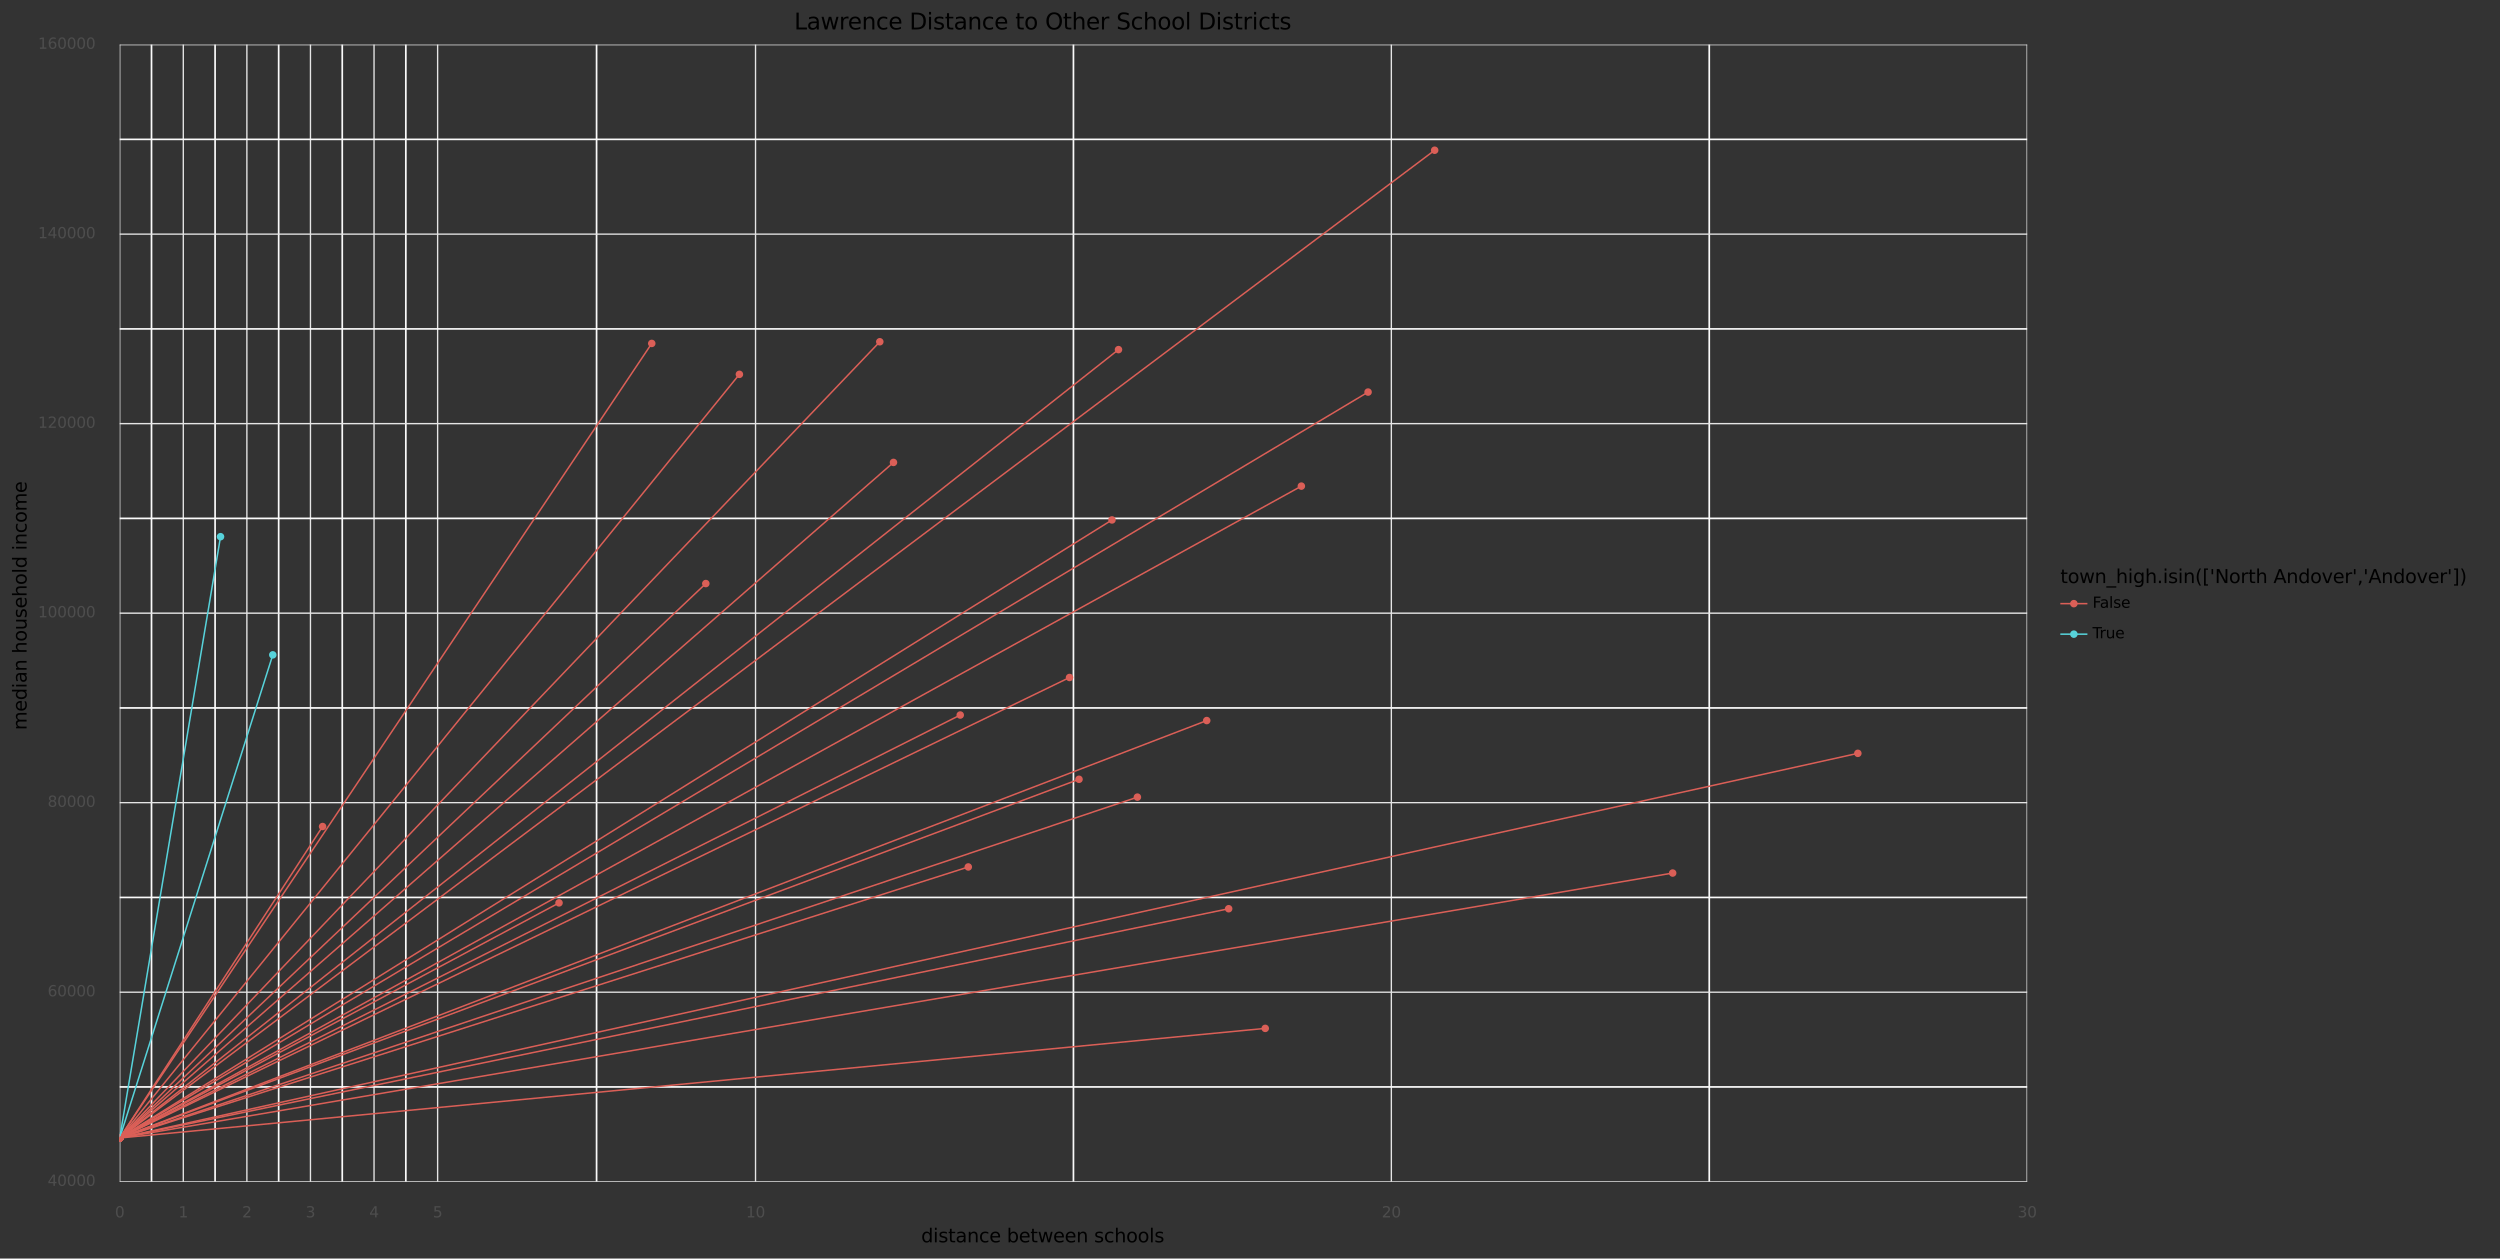 <?xml version="1.0" encoding="utf-8" standalone="no"?>
<!DOCTYPE svg PUBLIC "-//W3C//DTD SVG 1.1//EN"
  "http://www.w3.org/Graphics/SVG/1.1/DTD/svg11.dtd">
<svg xmlns:xlink="http://www.w3.org/1999/xlink" width="1462.681pt" height="736.348pt" viewBox="0 0 1462.681 736.348" xmlns="http://www.w3.org/2000/svg" version="1.1">
 <rect x="0" y="0" width="1462.681" height="736.348" fill="#333333" stroke="none"/>
 <defs>
  <style type="text/css">*{stroke-linejoin: round; stroke-linecap: butt}</style>
 </defs>
 <g id="figure_1">
  <g id="patch_1">
   <path d="M 0 736.348 
L 1462.681 736.348 
L 1462.681 0 
L 0 0 
L 0 736.348 
z
" style="fill: none"/>
  </g>
  <g id="axes_1">
   <g id="patch_2">
    <path d="M 70.04 691.385 
L 1186.04 691.385 
L 1186.04 26.105 
L 70.04 26.105 
L 70.04 691.385 
z
" style="fill: none"/>
   </g>
   <g id="matplotlib.axis_1">
    <g id="xtick_1">
     <g id="line2d_1">
      <path d="M 70.04 691.385 
L 70.04 26.105 
" clip-path="url(#p01ad01a730)" style="fill: none; stroke: #e5e5e5; stroke-width: 0.8"/>
     </g>
     <g id="text_1">
      <!-- 0 -->
      <g style="fill: #4d4d4d" transform="translate(67.24 712.272)scale(0.088 -0.088)">
       <defs>
        <path id="DejaVuSans-30" d="M 2034 4250 
Q 1547 4250 1301 3770 
Q 1056 3291 1056 2328 
Q 1056 1369 1301 889 
Q 1547 409 2034 409 
Q 2525 409 2770 889 
Q 3016 1369 3016 2328 
Q 3016 3291 2770 3770 
Q 2525 4250 2034 4250 
z
M 2034 4750 
Q 2819 4750 3233 4129 
Q 3647 3509 3647 2328 
Q 3647 1150 3233 529 
Q 2819 -91 2034 -91 
Q 1250 -91 836 529 
Q 422 1150 422 2328 
Q 422 3509 836 4129 
Q 1250 4750 2034 4750 
z
" transform="scale(0.016)"/>
       </defs>
       <use xlink:href="#DejaVuSans-30"/>
      </g>
     </g>
    </g>
    <g id="xtick_2">
     <g id="line2d_2">
      <path d="M 107.24 691.385 
L 107.24 26.105 
" clip-path="url(#p01ad01a730)" style="fill: none; stroke: #e5e5e5; stroke-width: 0.8"/>
     </g>
     <g id="text_2">
      <!-- 1 -->
      <g style="fill: #4d4d4d" transform="translate(104.44 712.272)scale(0.088 -0.088)">
       <defs>
        <path id="DejaVuSans-31" d="M 794 531 
L 1825 531 
L 1825 4091 
L 703 3866 
L 703 4441 
L 1819 4666 
L 2450 4666 
L 2450 531 
L 3481 531 
L 3481 0 
L 794 0 
L 794 531 
z
" transform="scale(0.016)"/>
       </defs>
       <use xlink:href="#DejaVuSans-31"/>
      </g>
     </g>
    </g>
    <g id="xtick_3">
     <g id="line2d_3">
      <path d="M 144.44 691.385 
L 144.44 26.105 
" clip-path="url(#p01ad01a730)" style="fill: none; stroke: #e5e5e5; stroke-width: 0.8"/>
     </g>
     <g id="text_3">
      <!-- 2 -->
      <g style="fill: #4d4d4d" transform="translate(141.64 712.272)scale(0.088 -0.088)">
       <defs>
        <path id="DejaVuSans-32" d="M 1228 531 
L 3431 531 
L 3431 0 
L 469 0 
L 469 531 
Q 828 903 1448 1529 
Q 2069 2156 2228 2338 
Q 2531 2678 2651 2914 
Q 2772 3150 2772 3378 
Q 2772 3750 2511 3984 
Q 2250 4219 1831 4219 
Q 1534 4219 1204 4116 
Q 875 4013 500 3803 
L 500 4441 
Q 881 4594 1212 4672 
Q 1544 4750 1819 4750 
Q 2544 4750 2975 4387 
Q 3406 4025 3406 3419 
Q 3406 3131 3298 2873 
Q 3191 2616 2906 2266 
Q 2828 2175 2409 1742 
Q 1991 1309 1228 531 
z
" transform="scale(0.016)"/>
       </defs>
       <use xlink:href="#DejaVuSans-32"/>
      </g>
     </g>
    </g>
    <g id="xtick_4">
     <g id="line2d_4">
      <path d="M 181.64 691.385 
L 181.64 26.105 
" clip-path="url(#p01ad01a730)" style="fill: none; stroke: #e5e5e5; stroke-width: 0.8"/>
     </g>
     <g id="text_4">
      <!-- 3 -->
      <g style="fill: #4d4d4d" transform="translate(178.84 712.272)scale(0.088 -0.088)">
       <defs>
        <path id="DejaVuSans-33" d="M 2597 2516 
Q 3050 2419 3304 2112 
Q 3559 1806 3559 1356 
Q 3559 666 3084 287 
Q 2609 -91 1734 -91 
Q 1441 -91 1130 -33 
Q 819 25 488 141 
L 488 750 
Q 750 597 1062 519 
Q 1375 441 1716 441 
Q 2309 441 2620 675 
Q 2931 909 2931 1356 
Q 2931 1769 2642 2001 
Q 2353 2234 1838 2234 
L 1294 2234 
L 1294 2753 
L 1863 2753 
Q 2328 2753 2575 2939 
Q 2822 3125 2822 3475 
Q 2822 3834 2567 4026 
Q 2313 4219 1838 4219 
Q 1578 4219 1281 4162 
Q 984 4106 628 3988 
L 628 4550 
Q 988 4650 1302 4700 
Q 1616 4750 1894 4750 
Q 2613 4750 3031 4423 
Q 3450 4097 3450 3541 
Q 3450 3153 3228 2886 
Q 3006 2619 2597 2516 
z
" transform="scale(0.016)"/>
       </defs>
       <use xlink:href="#DejaVuSans-33"/>
      </g>
     </g>
    </g>
    <g id="xtick_5">
     <g id="line2d_5">
      <path d="M 218.84 691.385 
L 218.84 26.105 
" clip-path="url(#p01ad01a730)" style="fill: none; stroke: #e5e5e5; stroke-width: 0.8"/>
     </g>
     <g id="text_5">
      <!-- 4 -->
      <g style="fill: #4d4d4d" transform="translate(216.04 712.272)scale(0.088 -0.088)">
       <defs>
        <path id="DejaVuSans-34" d="M 2419 4116 
L 825 1625 
L 2419 1625 
L 2419 4116 
z
M 2253 4666 
L 3047 4666 
L 3047 1625 
L 3713 1625 
L 3713 1100 
L 3047 1100 
L 3047 0 
L 2419 0 
L 2419 1100 
L 313 1100 
L 313 1709 
L 2253 4666 
z
" transform="scale(0.016)"/>
       </defs>
       <use xlink:href="#DejaVuSans-34"/>
      </g>
     </g>
    </g>
    <g id="xtick_6">
     <g id="line2d_6">
      <path d="M 256.04 691.385 
L 256.04 26.105 
" clip-path="url(#p01ad01a730)" style="fill: none; stroke: #e5e5e5; stroke-width: 0.8"/>
     </g>
     <g id="text_6">
      <!-- 5 -->
      <g style="fill: #4d4d4d" transform="translate(253.24 712.272)scale(0.088 -0.088)">
       <defs>
        <path id="DejaVuSans-35" d="M 691 4666 
L 3169 4666 
L 3169 4134 
L 1269 4134 
L 1269 2991 
Q 1406 3038 1543 3061 
Q 1681 3084 1819 3084 
Q 2600 3084 3056 2656 
Q 3513 2228 3513 1497 
Q 3513 744 3044 326 
Q 2575 -91 1722 -91 
Q 1428 -91 1123 -41 
Q 819 9 494 109 
L 494 744 
Q 775 591 1075 516 
Q 1375 441 1709 441 
Q 2250 441 2565 725 
Q 2881 1009 2881 1497 
Q 2881 1984 2565 2268 
Q 2250 2553 1709 2553 
Q 1456 2553 1204 2497 
Q 953 2441 691 2322 
L 691 4666 
z
" transform="scale(0.016)"/>
       </defs>
       <use xlink:href="#DejaVuSans-35"/>
      </g>
     </g>
    </g>
    <g id="xtick_7">
     <g id="line2d_7">
      <path d="M 442.04 691.385 
L 442.04 26.105 
" clip-path="url(#p01ad01a730)" style="fill: none; stroke: #e5e5e5; stroke-width: 0.8"/>
     </g>
     <g id="text_7">
      <!-- 10 -->
      <g style="fill: #4d4d4d" transform="translate(436.441 712.272)scale(0.088 -0.088)">
       <use xlink:href="#DejaVuSans-31"/>
       <use xlink:href="#DejaVuSans-30" x="63.623"/>
      </g>
     </g>
    </g>
    <g id="xtick_8">
     <g id="line2d_8">
      <path d="M 814.04 691.385 
L 814.04 26.105 
" clip-path="url(#p01ad01a730)" style="fill: none; stroke: #e5e5e5; stroke-width: 0.8"/>
     </g>
     <g id="text_8">
      <!-- 20 -->
      <g style="fill: #4d4d4d" transform="translate(808.441 712.272)scale(0.088 -0.088)">
       <use xlink:href="#DejaVuSans-32"/>
       <use xlink:href="#DejaVuSans-30" x="63.623"/>
      </g>
     </g>
    </g>
    <g id="xtick_9">
     <g id="line2d_9">
      <path d="M 1186.04 691.385 
L 1186.04 26.105 
" clip-path="url(#p01ad01a730)" style="fill: none; stroke: #e5e5e5; stroke-width: 0.8"/>
     </g>
     <g id="text_9">
      <!-- 30 -->
      <g style="fill: #4d4d4d" transform="translate(1180.441 712.272)scale(0.088 -0.088)">
       <use xlink:href="#DejaVuSans-33"/>
       <use xlink:href="#DejaVuSans-30" x="63.623"/>
      </g>
     </g>
    </g>
    <g id="xtick_10">
     <g id="line2d_10">
      <path d="M 88.64 691.385 
L 88.64 26.105 
" clip-path="url(#p01ad01a730)" style="fill: none; stroke: #fafafa"/>
     </g>
    </g>
    <g id="xtick_11">
     <g id="line2d_11">
      <path d="M 125.84 691.385 
L 125.84 26.105 
" clip-path="url(#p01ad01a730)" style="fill: none; stroke: #fafafa"/>
     </g>
    </g>
    <g id="xtick_12">
     <g id="line2d_12">
      <path d="M 163.04 691.385 
L 163.04 26.105 
" clip-path="url(#p01ad01a730)" style="fill: none; stroke: #fafafa"/>
     </g>
    </g>
    <g id="xtick_13">
     <g id="line2d_13">
      <path d="M 200.24 691.385 
L 200.24 26.105 
" clip-path="url(#p01ad01a730)" style="fill: none; stroke: #fafafa"/>
     </g>
    </g>
    <g id="xtick_14">
     <g id="line2d_14">
      <path d="M 237.44 691.385 
L 237.44 26.105 
" clip-path="url(#p01ad01a730)" style="fill: none; stroke: #fafafa"/>
     </g>
    </g>
    <g id="xtick_15">
     <g id="line2d_15">
      <path d="M 349.04 691.385 
L 349.04 26.105 
" clip-path="url(#p01ad01a730)" style="fill: none; stroke: #fafafa"/>
     </g>
    </g>
    <g id="xtick_16">
     <g id="line2d_16">
      <path d="M 628.04 691.385 
L 628.04 26.105 
" clip-path="url(#p01ad01a730)" style="fill: none; stroke: #fafafa"/>
     </g>
    </g>
    <g id="xtick_17">
     <g id="line2d_17">
      <path d="M 1000.04 691.385 
L 1000.04 26.105 
" clip-path="url(#p01ad01a730)" style="fill: none; stroke: #fafafa"/>
     </g>
    </g>
    <g id="text_10">
     <!-- distance between schools -->
     <g transform="translate(538.956 726.86)scale(0.11 -0.11)">
      <defs>
       <path id="DejaVuSans-64" d="M 2906 2969 
L 2906 4863 
L 3481 4863 
L 3481 0 
L 2906 0 
L 2906 525 
Q 2725 213 2448 61 
Q 2172 -91 1784 -91 
Q 1150 -91 751 415 
Q 353 922 353 1747 
Q 353 2572 751 3078 
Q 1150 3584 1784 3584 
Q 2172 3584 2448 3432 
Q 2725 3281 2906 2969 
z
M 947 1747 
Q 947 1113 1208 752 
Q 1469 391 1925 391 
Q 2381 391 2643 752 
Q 2906 1113 2906 1747 
Q 2906 2381 2643 2742 
Q 2381 3103 1925 3103 
Q 1469 3103 1208 2742 
Q 947 2381 947 1747 
z
" transform="scale(0.016)"/>
       <path id="DejaVuSans-69" d="M 603 3500 
L 1178 3500 
L 1178 0 
L 603 0 
L 603 3500 
z
M 603 4863 
L 1178 4863 
L 1178 4134 
L 603 4134 
L 603 4863 
z
" transform="scale(0.016)"/>
       <path id="DejaVuSans-73" d="M 2834 3397 
L 2834 2853 
Q 2591 2978 2328 3040 
Q 2066 3103 1784 3103 
Q 1356 3103 1142 2972 
Q 928 2841 928 2578 
Q 928 2378 1081 2264 
Q 1234 2150 1697 2047 
L 1894 2003 
Q 2506 1872 2764 1633 
Q 3022 1394 3022 966 
Q 3022 478 2636 193 
Q 2250 -91 1575 -91 
Q 1294 -91 989 -36 
Q 684 19 347 128 
L 347 722 
Q 666 556 975 473 
Q 1284 391 1588 391 
Q 1994 391 2212 530 
Q 2431 669 2431 922 
Q 2431 1156 2273 1281 
Q 2116 1406 1581 1522 
L 1381 1569 
Q 847 1681 609 1914 
Q 372 2147 372 2553 
Q 372 3047 722 3315 
Q 1072 3584 1716 3584 
Q 2034 3584 2315 3537 
Q 2597 3491 2834 3397 
z
" transform="scale(0.016)"/>
       <path id="DejaVuSans-74" d="M 1172 4494 
L 1172 3500 
L 2356 3500 
L 2356 3053 
L 1172 3053 
L 1172 1153 
Q 1172 725 1289 603 
Q 1406 481 1766 481 
L 2356 481 
L 2356 0 
L 1766 0 
Q 1100 0 847 248 
Q 594 497 594 1153 
L 594 3053 
L 172 3053 
L 172 3500 
L 594 3500 
L 594 4494 
L 1172 4494 
z
" transform="scale(0.016)"/>
       <path id="DejaVuSans-61" d="M 2194 1759 
Q 1497 1759 1228 1600 
Q 959 1441 959 1056 
Q 959 750 1161 570 
Q 1363 391 1709 391 
Q 2188 391 2477 730 
Q 2766 1069 2766 1631 
L 2766 1759 
L 2194 1759 
z
M 3341 1997 
L 3341 0 
L 2766 0 
L 2766 531 
Q 2569 213 2275 61 
Q 1981 -91 1556 -91 
Q 1019 -91 701 211 
Q 384 513 384 1019 
Q 384 1609 779 1909 
Q 1175 2209 1959 2209 
L 2766 2209 
L 2766 2266 
Q 2766 2663 2505 2880 
Q 2244 3097 1772 3097 
Q 1472 3097 1187 3025 
Q 903 2953 641 2809 
L 641 3341 
Q 956 3463 1253 3523 
Q 1550 3584 1831 3584 
Q 2591 3584 2966 3190 
Q 3341 2797 3341 1997 
z
" transform="scale(0.016)"/>
       <path id="DejaVuSans-6e" d="M 3513 2113 
L 3513 0 
L 2938 0 
L 2938 2094 
Q 2938 2591 2744 2837 
Q 2550 3084 2163 3084 
Q 1697 3084 1428 2787 
Q 1159 2491 1159 1978 
L 1159 0 
L 581 0 
L 581 3500 
L 1159 3500 
L 1159 2956 
Q 1366 3272 1645 3428 
Q 1925 3584 2291 3584 
Q 2894 3584 3203 3211 
Q 3513 2838 3513 2113 
z
" transform="scale(0.016)"/>
       <path id="DejaVuSans-63" d="M 3122 3366 
L 3122 2828 
Q 2878 2963 2633 3030 
Q 2388 3097 2138 3097 
Q 1578 3097 1268 2742 
Q 959 2388 959 1747 
Q 959 1106 1268 751 
Q 1578 397 2138 397 
Q 2388 397 2633 464 
Q 2878 531 3122 666 
L 3122 134 
Q 2881 22 2623 -34 
Q 2366 -91 2075 -91 
Q 1284 -91 818 406 
Q 353 903 353 1747 
Q 353 2603 823 3093 
Q 1294 3584 2113 3584 
Q 2378 3584 2631 3529 
Q 2884 3475 3122 3366 
z
" transform="scale(0.016)"/>
       <path id="DejaVuSans-65" d="M 3597 1894 
L 3597 1613 
L 953 1613 
Q 991 1019 1311 708 
Q 1631 397 2203 397 
Q 2534 397 2845 478 
Q 3156 559 3463 722 
L 3463 178 
Q 3153 47 2828 -22 
Q 2503 -91 2169 -91 
Q 1331 -91 842 396 
Q 353 884 353 1716 
Q 353 2575 817 3079 
Q 1281 3584 2069 3584 
Q 2775 3584 3186 3129 
Q 3597 2675 3597 1894 
z
M 3022 2063 
Q 3016 2534 2758 2815 
Q 2500 3097 2075 3097 
Q 1594 3097 1305 2825 
Q 1016 2553 972 2059 
L 3022 2063 
z
" transform="scale(0.016)"/>
       <path id="DejaVuSans-20" transform="scale(0.016)"/>
       <path id="DejaVuSans-62" d="M 3116 1747 
Q 3116 2381 2855 2742 
Q 2594 3103 2138 3103 
Q 1681 3103 1420 2742 
Q 1159 2381 1159 1747 
Q 1159 1113 1420 752 
Q 1681 391 2138 391 
Q 2594 391 2855 752 
Q 3116 1113 3116 1747 
z
M 1159 2969 
Q 1341 3281 1617 3432 
Q 1894 3584 2278 3584 
Q 2916 3584 3314 3078 
Q 3713 2572 3713 1747 
Q 3713 922 3314 415 
Q 2916 -91 2278 -91 
Q 1894 -91 1617 61 
Q 1341 213 1159 525 
L 1159 0 
L 581 0 
L 581 4863 
L 1159 4863 
L 1159 2969 
z
" transform="scale(0.016)"/>
       <path id="DejaVuSans-77" d="M 269 3500 
L 844 3500 
L 1563 769 
L 2278 3500 
L 2956 3500 
L 3675 769 
L 4391 3500 
L 4966 3500 
L 4050 0 
L 3372 0 
L 2619 2869 
L 1863 0 
L 1184 0 
L 269 3500 
z
" transform="scale(0.016)"/>
       <path id="DejaVuSans-68" d="M 3513 2113 
L 3513 0 
L 2938 0 
L 2938 2094 
Q 2938 2591 2744 2837 
Q 2550 3084 2163 3084 
Q 1697 3084 1428 2787 
Q 1159 2491 1159 1978 
L 1159 0 
L 581 0 
L 581 4863 
L 1159 4863 
L 1159 2956 
Q 1366 3272 1645 3428 
Q 1925 3584 2291 3584 
Q 2894 3584 3203 3211 
Q 3513 2838 3513 2113 
z
" transform="scale(0.016)"/>
       <path id="DejaVuSans-6f" d="M 1959 3097 
Q 1497 3097 1228 2736 
Q 959 2375 959 1747 
Q 959 1119 1226 758 
Q 1494 397 1959 397 
Q 2419 397 2687 759 
Q 2956 1122 2956 1747 
Q 2956 2369 2687 2733 
Q 2419 3097 1959 3097 
z
M 1959 3584 
Q 2709 3584 3137 3096 
Q 3566 2609 3566 1747 
Q 3566 888 3137 398 
Q 2709 -91 1959 -91 
Q 1206 -91 779 398 
Q 353 888 353 1747 
Q 353 2609 779 3096 
Q 1206 3584 1959 3584 
z
" transform="scale(0.016)"/>
       <path id="DejaVuSans-6c" d="M 603 4863 
L 1178 4863 
L 1178 0 
L 603 0 
L 603 4863 
z
" transform="scale(0.016)"/>
      </defs>
      <use xlink:href="#DejaVuSans-64"/>
      <use xlink:href="#DejaVuSans-69" x="63.477"/>
      <use xlink:href="#DejaVuSans-73" x="91.26"/>
      <use xlink:href="#DejaVuSans-74" x="143.359"/>
      <use xlink:href="#DejaVuSans-61" x="182.568"/>
      <use xlink:href="#DejaVuSans-6e" x="243.848"/>
      <use xlink:href="#DejaVuSans-63" x="307.227"/>
      <use xlink:href="#DejaVuSans-65" x="362.207"/>
      <use xlink:href="#DejaVuSans-20" x="423.73"/>
      <use xlink:href="#DejaVuSans-62" x="455.518"/>
      <use xlink:href="#DejaVuSans-65" x="518.994"/>
      <use xlink:href="#DejaVuSans-74" x="580.518"/>
      <use xlink:href="#DejaVuSans-77" x="619.727"/>
      <use xlink:href="#DejaVuSans-65" x="701.514"/>
      <use xlink:href="#DejaVuSans-65" x="763.037"/>
      <use xlink:href="#DejaVuSans-6e" x="824.561"/>
      <use xlink:href="#DejaVuSans-20" x="887.939"/>
      <use xlink:href="#DejaVuSans-73" x="919.727"/>
      <use xlink:href="#DejaVuSans-63" x="971.826"/>
      <use xlink:href="#DejaVuSans-68" x="1026.807"/>
      <use xlink:href="#DejaVuSans-6f" x="1090.186"/>
      <use xlink:href="#DejaVuSans-6f" x="1151.367"/>
      <use xlink:href="#DejaVuSans-6c" x="1212.549"/>
      <use xlink:href="#DejaVuSans-73" x="1240.332"/>
     </g>
    </g>
   </g>
   <g id="matplotlib.axis_2">
    <g id="ytick_1">
     <g id="line2d_18">
      <path d="M 70.04 691.385 
L 1186.04 691.385 
" clip-path="url(#p01ad01a730)" style="fill: none; stroke: #e5e5e5; stroke-width: 0.8"/>
     </g>
     <g id="text_11">
      <!-- 40000 -->
      <g style="fill: #4d4d4d" transform="translate(27.845 693.814)scale(0.088 -0.088)">
       <use xlink:href="#DejaVuSans-34"/>
       <use xlink:href="#DejaVuSans-30" x="63.623"/>
       <use xlink:href="#DejaVuSans-30" x="127.246"/>
       <use xlink:href="#DejaVuSans-30" x="190.869"/>
       <use xlink:href="#DejaVuSans-30" x="254.492"/>
      </g>
     </g>
    </g>
    <g id="ytick_2">
     <g id="line2d_19">
      <path d="M 70.04 580.505 
L 1186.04 580.505 
" clip-path="url(#p01ad01a730)" style="fill: none; stroke: #e5e5e5; stroke-width: 0.8"/>
     </g>
     <g id="text_12">
      <!-- 60000 -->
      <g style="fill: #4d4d4d" transform="translate(27.845 582.934)scale(0.088 -0.088)">
       <defs>
        <path id="DejaVuSans-36" d="M 2113 2584 
Q 1688 2584 1439 2293 
Q 1191 2003 1191 1497 
Q 1191 994 1439 701 
Q 1688 409 2113 409 
Q 2538 409 2786 701 
Q 3034 994 3034 1497 
Q 3034 2003 2786 2293 
Q 2538 2584 2113 2584 
z
M 3366 4563 
L 3366 3988 
Q 3128 4100 2886 4159 
Q 2644 4219 2406 4219 
Q 1781 4219 1451 3797 
Q 1122 3375 1075 2522 
Q 1259 2794 1537 2939 
Q 1816 3084 2150 3084 
Q 2853 3084 3261 2657 
Q 3669 2231 3669 1497 
Q 3669 778 3244 343 
Q 2819 -91 2113 -91 
Q 1303 -91 875 529 
Q 447 1150 447 2328 
Q 447 3434 972 4092 
Q 1497 4750 2381 4750 
Q 2619 4750 2861 4703 
Q 3103 4656 3366 4563 
z
" transform="scale(0.016)"/>
       </defs>
       <use xlink:href="#DejaVuSans-36"/>
       <use xlink:href="#DejaVuSans-30" x="63.623"/>
       <use xlink:href="#DejaVuSans-30" x="127.246"/>
       <use xlink:href="#DejaVuSans-30" x="190.869"/>
       <use xlink:href="#DejaVuSans-30" x="254.492"/>
      </g>
     </g>
    </g>
    <g id="ytick_3">
     <g id="line2d_20">
      <path d="M 70.04 469.625 
L 1186.04 469.625 
" clip-path="url(#p01ad01a730)" style="fill: none; stroke: #e5e5e5; stroke-width: 0.8"/>
     </g>
     <g id="text_13">
      <!-- 80000 -->
      <g style="fill: #4d4d4d" transform="translate(27.845 472.054)scale(0.088 -0.088)">
       <defs>
        <path id="DejaVuSans-38" d="M 2034 2216 
Q 1584 2216 1326 1975 
Q 1069 1734 1069 1313 
Q 1069 891 1326 650 
Q 1584 409 2034 409 
Q 2484 409 2743 651 
Q 3003 894 3003 1313 
Q 3003 1734 2745 1975 
Q 2488 2216 2034 2216 
z
M 1403 2484 
Q 997 2584 770 2862 
Q 544 3141 544 3541 
Q 544 4100 942 4425 
Q 1341 4750 2034 4750 
Q 2731 4750 3128 4425 
Q 3525 4100 3525 3541 
Q 3525 3141 3298 2862 
Q 3072 2584 2669 2484 
Q 3125 2378 3379 2068 
Q 3634 1759 3634 1313 
Q 3634 634 3220 271 
Q 2806 -91 2034 -91 
Q 1263 -91 848 271 
Q 434 634 434 1313 
Q 434 1759 690 2068 
Q 947 2378 1403 2484 
z
M 1172 3481 
Q 1172 3119 1398 2916 
Q 1625 2713 2034 2713 
Q 2441 2713 2670 2916 
Q 2900 3119 2900 3481 
Q 2900 3844 2670 4047 
Q 2441 4250 2034 4250 
Q 1625 4250 1398 4047 
Q 1172 3844 1172 3481 
z
" transform="scale(0.016)"/>
       </defs>
       <use xlink:href="#DejaVuSans-38"/>
       <use xlink:href="#DejaVuSans-30" x="63.623"/>
       <use xlink:href="#DejaVuSans-30" x="127.246"/>
       <use xlink:href="#DejaVuSans-30" x="190.869"/>
       <use xlink:href="#DejaVuSans-30" x="254.492"/>
      </g>
     </g>
    </g>
    <g id="ytick_4">
     <g id="line2d_21">
      <path d="M 70.04 358.745 
L 1186.04 358.745 
" clip-path="url(#p01ad01a730)" style="fill: none; stroke: #e5e5e5; stroke-width: 0.8"/>
     </g>
     <g id="text_14">
      <!-- 100000 -->
      <g style="fill: #4d4d4d" transform="translate(22.246 361.174)scale(0.088 -0.088)">
       <use xlink:href="#DejaVuSans-31"/>
       <use xlink:href="#DejaVuSans-30" x="63.623"/>
       <use xlink:href="#DejaVuSans-30" x="127.246"/>
       <use xlink:href="#DejaVuSans-30" x="190.869"/>
       <use xlink:href="#DejaVuSans-30" x="254.492"/>
       <use xlink:href="#DejaVuSans-30" x="318.115"/>
      </g>
     </g>
    </g>
    <g id="ytick_5">
     <g id="line2d_22">
      <path d="M 70.04 247.865 
L 1186.04 247.865 
" clip-path="url(#p01ad01a730)" style="fill: none; stroke: #e5e5e5; stroke-width: 0.8"/>
     </g>
     <g id="text_15">
      <!-- 120000 -->
      <g style="fill: #4d4d4d" transform="translate(22.246 250.294)scale(0.088 -0.088)">
       <use xlink:href="#DejaVuSans-31"/>
       <use xlink:href="#DejaVuSans-32" x="63.623"/>
       <use xlink:href="#DejaVuSans-30" x="127.246"/>
       <use xlink:href="#DejaVuSans-30" x="190.869"/>
       <use xlink:href="#DejaVuSans-30" x="254.492"/>
       <use xlink:href="#DejaVuSans-30" x="318.115"/>
      </g>
     </g>
    </g>
    <g id="ytick_6">
     <g id="line2d_23">
      <path d="M 70.04 136.985 
L 1186.04 136.985 
" clip-path="url(#p01ad01a730)" style="fill: none; stroke: #e5e5e5; stroke-width: 0.8"/>
     </g>
     <g id="text_16">
      <!-- 140000 -->
      <g style="fill: #4d4d4d" transform="translate(22.246 139.414)scale(0.088 -0.088)">
       <use xlink:href="#DejaVuSans-31"/>
       <use xlink:href="#DejaVuSans-34" x="63.623"/>
       <use xlink:href="#DejaVuSans-30" x="127.246"/>
       <use xlink:href="#DejaVuSans-30" x="190.869"/>
       <use xlink:href="#DejaVuSans-30" x="254.492"/>
       <use xlink:href="#DejaVuSans-30" x="318.115"/>
      </g>
     </g>
    </g>
    <g id="ytick_7">
     <g id="line2d_24">
      <path d="M 70.04 26.105 
L 1186.04 26.105 
" clip-path="url(#p01ad01a730)" style="fill: none; stroke: #e5e5e5; stroke-width: 0.8"/>
     </g>
     <g id="text_17">
      <!-- 160000 -->
      <g style="fill: #4d4d4d" transform="translate(22.246 28.534)scale(0.088 -0.088)">
       <use xlink:href="#DejaVuSans-31"/>
       <use xlink:href="#DejaVuSans-36" x="63.623"/>
       <use xlink:href="#DejaVuSans-30" x="127.246"/>
       <use xlink:href="#DejaVuSans-30" x="190.869"/>
       <use xlink:href="#DejaVuSans-30" x="254.492"/>
       <use xlink:href="#DejaVuSans-30" x="318.115"/>
      </g>
     </g>
    </g>
    <g id="ytick_8">
     <g id="line2d_25">
      <path d="M 70.04 635.945 
L 1186.04 635.945 
" clip-path="url(#p01ad01a730)" style="fill: none; stroke: #fafafa"/>
     </g>
    </g>
    <g id="ytick_9">
     <g id="line2d_26">
      <path d="M 70.04 525.065 
L 1186.04 525.065 
" clip-path="url(#p01ad01a730)" style="fill: none; stroke: #fafafa"/>
     </g>
    </g>
    <g id="ytick_10">
     <g id="line2d_27">
      <path d="M 70.04 414.185 
L 1186.04 414.185 
" clip-path="url(#p01ad01a730)" style="fill: none; stroke: #fafafa"/>
     </g>
    </g>
    <g id="ytick_11">
     <g id="line2d_28">
      <path d="M 70.04 303.305 
L 1186.04 303.305 
" clip-path="url(#p01ad01a730)" style="fill: none; stroke: #fafafa"/>
     </g>
    </g>
    <g id="ytick_12">
     <g id="line2d_29">
      <path d="M 70.04 192.425 
L 1186.04 192.425 
" clip-path="url(#p01ad01a730)" style="fill: none; stroke: #fafafa"/>
     </g>
    </g>
    <g id="ytick_13">
     <g id="line2d_30">
      <path d="M 70.04 81.545 
L 1186.04 81.545 
" clip-path="url(#p01ad01a730)" style="fill: none; stroke: #fafafa"/>
     </g>
    </g>
    <g id="text_18">
     <!-- median household income -->
     <g transform="translate(15.558 427.14)rotate(-90)scale(0.11 -0.11)">
      <defs>
       <path id="DejaVuSans-6d" d="M 3328 2828 
Q 3544 3216 3844 3400 
Q 4144 3584 4550 3584 
Q 5097 3584 5394 3201 
Q 5691 2819 5691 2113 
L 5691 0 
L 5113 0 
L 5113 2094 
Q 5113 2597 4934 2840 
Q 4756 3084 4391 3084 
Q 3944 3084 3684 2787 
Q 3425 2491 3425 1978 
L 3425 0 
L 2847 0 
L 2847 2094 
Q 2847 2600 2669 2842 
Q 2491 3084 2119 3084 
Q 1678 3084 1418 2786 
Q 1159 2488 1159 1978 
L 1159 0 
L 581 0 
L 581 3500 
L 1159 3500 
L 1159 2956 
Q 1356 3278 1631 3431 
Q 1906 3584 2284 3584 
Q 2666 3584 2933 3390 
Q 3200 3197 3328 2828 
z
" transform="scale(0.016)"/>
       <path id="DejaVuSans-75" d="M 544 1381 
L 544 3500 
L 1119 3500 
L 1119 1403 
Q 1119 906 1312 657 
Q 1506 409 1894 409 
Q 2359 409 2629 706 
Q 2900 1003 2900 1516 
L 2900 3500 
L 3475 3500 
L 3475 0 
L 2900 0 
L 2900 538 
Q 2691 219 2414 64 
Q 2138 -91 1772 -91 
Q 1169 -91 856 284 
Q 544 659 544 1381 
z
M 1991 3584 
L 1991 3584 
z
" transform="scale(0.016)"/>
      </defs>
      <use xlink:href="#DejaVuSans-6d"/>
      <use xlink:href="#DejaVuSans-65" x="97.412"/>
      <use xlink:href="#DejaVuSans-64" x="158.936"/>
      <use xlink:href="#DejaVuSans-69" x="222.412"/>
      <use xlink:href="#DejaVuSans-61" x="250.195"/>
      <use xlink:href="#DejaVuSans-6e" x="311.475"/>
      <use xlink:href="#DejaVuSans-20" x="374.854"/>
      <use xlink:href="#DejaVuSans-68" x="406.641"/>
      <use xlink:href="#DejaVuSans-6f" x="470.02"/>
      <use xlink:href="#DejaVuSans-75" x="531.201"/>
      <use xlink:href="#DejaVuSans-73" x="594.58"/>
      <use xlink:href="#DejaVuSans-65" x="646.68"/>
      <use xlink:href="#DejaVuSans-68" x="708.203"/>
      <use xlink:href="#DejaVuSans-6f" x="771.582"/>
      <use xlink:href="#DejaVuSans-6c" x="832.764"/>
      <use xlink:href="#DejaVuSans-64" x="860.547"/>
      <use xlink:href="#DejaVuSans-20" x="924.023"/>
      <use xlink:href="#DejaVuSans-69" x="955.811"/>
      <use xlink:href="#DejaVuSans-6e" x="983.594"/>
      <use xlink:href="#DejaVuSans-63" x="1046.973"/>
      <use xlink:href="#DejaVuSans-6f" x="1101.953"/>
      <use xlink:href="#DejaVuSans-6d" x="1163.135"/>
      <use xlink:href="#DejaVuSans-65" x="1260.547"/>
     </g>
    </g>
   </g>
   <g id="PathCollection_1">
    <path d="M 70.04 667.583 
C 70.51 667.583 70.961 667.397 71.293 667.064 
C 71.626 666.732 71.812 666.281 71.812 665.811 
C 71.812 665.341 71.626 664.89 71.293 664.558 
C 70.961 664.225 70.51 664.038 70.04 664.038 
C 69.57 664.038 69.119 664.225 68.787 664.558 
C 68.454 664.89 68.267 665.341 68.267 665.811 
C 68.267 666.281 68.454 666.732 68.787 667.064 
C 69.119 667.397 69.57 667.583 70.04 667.583 
z
" clip-path="url(#p01ad01a730)" style="fill: #57d3db; stroke: #57d3db; stroke-width: 0.886"/>
    <path d="M 70.04 667.583 
C 70.51 667.583 70.961 667.397 71.293 667.064 
C 71.626 666.732 71.812 666.281 71.812 665.811 
C 71.812 665.341 71.626 664.89 71.293 664.558 
C 70.961 664.225 70.51 664.038 70.04 664.038 
C 69.57 664.038 69.119 664.225 68.787 664.558 
C 68.454 664.89 68.267 665.341 68.267 665.811 
C 68.267 666.281 68.454 666.732 68.787 667.064 
C 69.119 667.397 69.57 667.583 70.04 667.583 
z
" clip-path="url(#p01ad01a730)" style="fill: #57d3db; stroke: #57d3db; stroke-width: 0.886"/>
    <path d="M 70.04 667.583 
C 70.51 667.583 70.961 667.397 71.293 667.064 
C 71.626 666.732 71.812 666.281 71.812 665.811 
C 71.812 665.341 71.626 664.89 71.293 664.558 
C 70.961 664.225 70.51 664.038 70.04 664.038 
C 69.57 664.038 69.119 664.225 68.787 664.558 
C 68.454 664.89 68.267 665.341 68.267 665.811 
C 68.267 666.281 68.454 666.732 68.787 667.064 
C 69.119 667.397 69.57 667.583 70.04 667.583 
z
" clip-path="url(#p01ad01a730)" style="fill: #db5f57; stroke: #db5f57; stroke-width: 0.886"/>
    <path d="M 70.04 667.583 
C 70.51 667.583 70.961 667.397 71.293 667.064 
C 71.626 666.732 71.812 666.281 71.812 665.811 
C 71.812 665.341 71.626 664.89 71.293 664.558 
C 70.961 664.225 70.51 664.038 70.04 664.038 
C 69.57 664.038 69.119 664.225 68.787 664.558 
C 68.454 664.89 68.267 665.341 68.267 665.811 
C 68.267 666.281 68.454 666.732 68.787 667.064 
C 69.119 667.397 69.57 667.583 70.04 667.583 
z
" clip-path="url(#p01ad01a730)" style="fill: #db5f57; stroke: #db5f57; stroke-width: 0.886"/>
    <path d="M 70.04 667.583 
C 70.51 667.583 70.961 667.397 71.293 667.064 
C 71.626 666.732 71.812 666.281 71.812 665.811 
C 71.812 665.341 71.626 664.89 71.293 664.558 
C 70.961 664.225 70.51 664.038 70.04 664.038 
C 69.57 664.038 69.119 664.225 68.787 664.558 
C 68.454 664.89 68.267 665.341 68.267 665.811 
C 68.267 666.281 68.454 666.732 68.787 667.064 
C 69.119 667.397 69.57 667.583 70.04 667.583 
z
" clip-path="url(#p01ad01a730)" style="fill: #db5f57; stroke: #db5f57; stroke-width: 0.886"/>
    <path d="M 70.04 667.583 
C 70.51 667.583 70.961 667.397 71.293 667.064 
C 71.626 666.732 71.812 666.281 71.812 665.811 
C 71.812 665.341 71.626 664.89 71.293 664.558 
C 70.961 664.225 70.51 664.038 70.04 664.038 
C 69.57 664.038 69.119 664.225 68.787 664.558 
C 68.454 664.89 68.267 665.341 68.267 665.811 
C 68.267 666.281 68.454 666.732 68.787 667.064 
C 69.119 667.397 69.57 667.583 70.04 667.583 
z
" clip-path="url(#p01ad01a730)" style="fill: #db5f57; stroke: #db5f57; stroke-width: 0.886"/>
    <path d="M 70.04 667.583 
C 70.51 667.583 70.961 667.397 71.293 667.064 
C 71.626 666.732 71.812 666.281 71.812 665.811 
C 71.812 665.341 71.626 664.89 71.293 664.558 
C 70.961 664.225 70.51 664.038 70.04 664.038 
C 69.57 664.038 69.119 664.225 68.787 664.558 
C 68.454 664.89 68.267 665.341 68.267 665.811 
C 68.267 666.281 68.454 666.732 68.787 667.064 
C 69.119 667.397 69.57 667.583 70.04 667.583 
z
" clip-path="url(#p01ad01a730)" style="fill: #db5f57; stroke: #db5f57; stroke-width: 0.886"/>
    <path d="M 70.04 667.583 
C 70.51 667.583 70.961 667.397 71.293 667.064 
C 71.626 666.732 71.812 666.281 71.812 665.811 
C 71.812 665.341 71.626 664.89 71.293 664.558 
C 70.961 664.225 70.51 664.038 70.04 664.038 
C 69.57 664.038 69.119 664.225 68.787 664.558 
C 68.454 664.89 68.267 665.341 68.267 665.811 
C 68.267 666.281 68.454 666.732 68.787 667.064 
C 69.119 667.397 69.57 667.583 70.04 667.583 
z
" clip-path="url(#p01ad01a730)" style="fill: #db5f57; stroke: #db5f57; stroke-width: 0.886"/>
    <path d="M 70.04 667.583 
C 70.51 667.583 70.961 667.397 71.293 667.064 
C 71.626 666.732 71.812 666.281 71.812 665.811 
C 71.812 665.341 71.626 664.89 71.293 664.558 
C 70.961 664.225 70.51 664.038 70.04 664.038 
C 69.57 664.038 69.119 664.225 68.787 664.558 
C 68.454 664.89 68.267 665.341 68.267 665.811 
C 68.267 666.281 68.454 666.732 68.787 667.064 
C 69.119 667.397 69.57 667.583 70.04 667.583 
z
" clip-path="url(#p01ad01a730)" style="fill: #db5f57; stroke: #db5f57; stroke-width: 0.886"/>
    <path d="M 70.04 667.583 
C 70.51 667.583 70.961 667.397 71.293 667.064 
C 71.626 666.732 71.812 666.281 71.812 665.811 
C 71.812 665.341 71.626 664.89 71.293 664.558 
C 70.961 664.225 70.51 664.038 70.04 664.038 
C 69.57 664.038 69.119 664.225 68.787 664.558 
C 68.454 664.89 68.267 665.341 68.267 665.811 
C 68.267 666.281 68.454 666.732 68.787 667.064 
C 69.119 667.397 69.57 667.583 70.04 667.583 
z
" clip-path="url(#p01ad01a730)" style="fill: #db5f57; stroke: #db5f57; stroke-width: 0.886"/>
    <path d="M 70.04 667.583 
C 70.51 667.583 70.961 667.397 71.293 667.064 
C 71.626 666.732 71.812 666.281 71.812 665.811 
C 71.812 665.341 71.626 664.89 71.293 664.558 
C 70.961 664.225 70.51 664.038 70.04 664.038 
C 69.57 664.038 69.119 664.225 68.787 664.558 
C 68.454 664.89 68.267 665.341 68.267 665.811 
C 68.267 666.281 68.454 666.732 68.787 667.064 
C 69.119 667.397 69.57 667.583 70.04 667.583 
z
" clip-path="url(#p01ad01a730)" style="fill: #db5f57; stroke: #db5f57; stroke-width: 0.886"/>
    <path d="M 70.04 667.583 
C 70.51 667.583 70.961 667.397 71.293 667.064 
C 71.626 666.732 71.812 666.281 71.812 665.811 
C 71.812 665.341 71.626 664.89 71.293 664.558 
C 70.961 664.225 70.51 664.038 70.04 664.038 
C 69.57 664.038 69.119 664.225 68.787 664.558 
C 68.454 664.89 68.267 665.341 68.267 665.811 
C 68.267 666.281 68.454 666.732 68.787 667.064 
C 69.119 667.397 69.57 667.583 70.04 667.583 
z
" clip-path="url(#p01ad01a730)" style="fill: #db5f57; stroke: #db5f57; stroke-width: 0.886"/>
    <path d="M 70.04 667.583 
C 70.51 667.583 70.961 667.397 71.293 667.064 
C 71.626 666.732 71.812 666.281 71.812 665.811 
C 71.812 665.341 71.626 664.89 71.293 664.558 
C 70.961 664.225 70.51 664.038 70.04 664.038 
C 69.57 664.038 69.119 664.225 68.787 664.558 
C 68.454 664.89 68.267 665.341 68.267 665.811 
C 68.267 666.281 68.454 666.732 68.787 667.064 
C 69.119 667.397 69.57 667.583 70.04 667.583 
z
" clip-path="url(#p01ad01a730)" style="fill: #db5f57; stroke: #db5f57; stroke-width: 0.886"/>
    <path d="M 70.04 667.583 
C 70.51 667.583 70.961 667.397 71.293 667.064 
C 71.626 666.732 71.812 666.281 71.812 665.811 
C 71.812 665.341 71.626 664.89 71.293 664.558 
C 70.961 664.225 70.51 664.038 70.04 664.038 
C 69.57 664.038 69.119 664.225 68.787 664.558 
C 68.454 664.89 68.267 665.341 68.267 665.811 
C 68.267 666.281 68.454 666.732 68.787 667.064 
C 69.119 667.397 69.57 667.583 70.04 667.583 
z
" clip-path="url(#p01ad01a730)" style="fill: #db5f57; stroke: #db5f57; stroke-width: 0.886"/>
    <path d="M 70.04 667.583 
C 70.51 667.583 70.961 667.397 71.293 667.064 
C 71.626 666.732 71.812 666.281 71.812 665.811 
C 71.812 665.341 71.626 664.89 71.293 664.558 
C 70.961 664.225 70.51 664.038 70.04 664.038 
C 69.57 664.038 69.119 664.225 68.787 664.558 
C 68.454 664.89 68.267 665.341 68.267 665.811 
C 68.267 666.281 68.454 666.732 68.787 667.064 
C 69.119 667.397 69.57 667.583 70.04 667.583 
z
" clip-path="url(#p01ad01a730)" style="fill: #db5f57; stroke: #db5f57; stroke-width: 0.886"/>
    <path d="M 70.04 667.583 
C 70.51 667.583 70.961 667.397 71.293 667.064 
C 71.626 666.732 71.812 666.281 71.812 665.811 
C 71.812 665.341 71.626 664.89 71.293 664.558 
C 70.961 664.225 70.51 664.038 70.04 664.038 
C 69.57 664.038 69.119 664.225 68.787 664.558 
C 68.454 664.89 68.267 665.341 68.267 665.811 
C 68.267 666.281 68.454 666.732 68.787 667.064 
C 69.119 667.397 69.57 667.583 70.04 667.583 
z
" clip-path="url(#p01ad01a730)" style="fill: #db5f57; stroke: #db5f57; stroke-width: 0.886"/>
    <path d="M 70.04 667.583 
C 70.51 667.583 70.961 667.397 71.293 667.064 
C 71.626 666.732 71.812 666.281 71.812 665.811 
C 71.812 665.341 71.626 664.89 71.293 664.558 
C 70.961 664.225 70.51 664.038 70.04 664.038 
C 69.57 664.038 69.119 664.225 68.787 664.558 
C 68.454 664.89 68.267 665.341 68.267 665.811 
C 68.267 666.281 68.454 666.732 68.787 667.064 
C 69.119 667.397 69.57 667.583 70.04 667.583 
z
" clip-path="url(#p01ad01a730)" style="fill: #db5f57; stroke: #db5f57; stroke-width: 0.886"/>
    <path d="M 70.04 667.583 
C 70.51 667.583 70.961 667.397 71.293 667.064 
C 71.626 666.732 71.812 666.281 71.812 665.811 
C 71.812 665.341 71.626 664.89 71.293 664.558 
C 70.961 664.225 70.51 664.038 70.04 664.038 
C 69.57 664.038 69.119 664.225 68.787 664.558 
C 68.454 664.89 68.267 665.341 68.267 665.811 
C 68.267 666.281 68.454 666.732 68.787 667.064 
C 69.119 667.397 69.57 667.583 70.04 667.583 
z
" clip-path="url(#p01ad01a730)" style="fill: #db5f57; stroke: #db5f57; stroke-width: 0.886"/>
    <path d="M 70.04 667.583 
C 70.51 667.583 70.961 667.397 71.293 667.064 
C 71.626 666.732 71.812 666.281 71.812 665.811 
C 71.812 665.341 71.626 664.89 71.293 664.558 
C 70.961 664.225 70.51 664.038 70.04 664.038 
C 69.57 664.038 69.119 664.225 68.787 664.558 
C 68.454 664.89 68.267 665.341 68.267 665.811 
C 68.267 666.281 68.454 666.732 68.787 667.064 
C 69.119 667.397 69.57 667.583 70.04 667.583 
z
" clip-path="url(#p01ad01a730)" style="fill: #db5f57; stroke: #db5f57; stroke-width: 0.886"/>
    <path d="M 70.04 667.583 
C 70.51 667.583 70.961 667.397 71.293 667.064 
C 71.626 666.732 71.812 666.281 71.812 665.811 
C 71.812 665.341 71.626 664.89 71.293 664.558 
C 70.961 664.225 70.51 664.038 70.04 664.038 
C 69.57 664.038 69.119 664.225 68.787 664.558 
C 68.454 664.89 68.267 665.341 68.267 665.811 
C 68.267 666.281 68.454 666.732 68.787 667.064 
C 69.119 667.397 69.57 667.583 70.04 667.583 
z
" clip-path="url(#p01ad01a730)" style="fill: #db5f57; stroke: #db5f57; stroke-width: 0.886"/>
    <path d="M 70.04 667.583 
C 70.51 667.583 70.961 667.397 71.293 667.064 
C 71.626 666.732 71.812 666.281 71.812 665.811 
C 71.812 665.341 71.626 664.89 71.293 664.558 
C 70.961 664.225 70.51 664.038 70.04 664.038 
C 69.57 664.038 69.119 664.225 68.787 664.558 
C 68.454 664.89 68.267 665.341 68.267 665.811 
C 68.267 666.281 68.454 666.732 68.787 667.064 
C 69.119 667.397 69.57 667.583 70.04 667.583 
z
" clip-path="url(#p01ad01a730)" style="fill: #db5f57; stroke: #db5f57; stroke-width: 0.886"/>
    <path d="M 70.04 667.583 
C 70.51 667.583 70.961 667.397 71.293 667.064 
C 71.626 666.732 71.812 666.281 71.812 665.811 
C 71.812 665.341 71.626 664.89 71.293 664.558 
C 70.961 664.225 70.51 664.038 70.04 664.038 
C 69.57 664.038 69.119 664.225 68.787 664.558 
C 68.454 664.89 68.267 665.341 68.267 665.811 
C 68.267 666.281 68.454 666.732 68.787 667.064 
C 69.119 667.397 69.57 667.583 70.04 667.583 
z
" clip-path="url(#p01ad01a730)" style="fill: #db5f57; stroke: #db5f57; stroke-width: 0.886"/>
    <path d="M 70.04 667.583 
C 70.51 667.583 70.961 667.397 71.293 667.064 
C 71.626 666.732 71.812 666.281 71.812 665.811 
C 71.812 665.341 71.626 664.89 71.293 664.558 
C 70.961 664.225 70.51 664.038 70.04 664.038 
C 69.57 664.038 69.119 664.225 68.787 664.558 
C 68.454 664.89 68.267 665.341 68.267 665.811 
C 68.267 666.281 68.454 666.732 68.787 667.064 
C 69.119 667.397 69.57 667.583 70.04 667.583 
z
" clip-path="url(#p01ad01a730)" style="fill: #db5f57; stroke: #db5f57; stroke-width: 0.886"/>
    <path d="M 70.04 667.583 
C 70.51 667.583 70.961 667.397 71.293 667.064 
C 71.626 666.732 71.812 666.281 71.812 665.811 
C 71.812 665.341 71.626 664.89 71.293 664.558 
C 70.961 664.225 70.51 664.038 70.04 664.038 
C 69.57 664.038 69.119 664.225 68.787 664.558 
C 68.454 664.89 68.267 665.341 68.267 665.811 
C 68.267 666.281 68.454 666.732 68.787 667.064 
C 69.119 667.397 69.57 667.583 70.04 667.583 
z
" clip-path="url(#p01ad01a730)" style="fill: #db5f57; stroke: #db5f57; stroke-width: 0.886"/>
    <path d="M 129.024 315.778 
C 129.494 315.778 129.945 315.591 130.277 315.259 
C 130.609 314.926 130.796 314.475 130.796 314.005 
C 130.796 313.535 130.609 313.084 130.277 312.752 
C 129.945 312.42 129.494 312.233 129.024 312.233 
C 128.554 312.233 128.103 312.42 127.77 312.752 
C 127.438 313.084 127.251 313.535 127.251 314.005 
C 127.251 314.475 127.438 314.926 127.77 315.259 
C 128.103 315.591 128.554 315.778 129.024 315.778 
z
" clip-path="url(#p01ad01a730)" style="fill: #57d3db; stroke: #57d3db; stroke-width: 0.886"/>
    <path d="M 159.602 384.911 
C 160.072 384.911 160.523 384.725 160.855 384.392 
C 161.188 384.06 161.374 383.609 161.374 383.139 
C 161.374 382.669 161.188 382.218 160.855 381.886 
C 160.523 381.553 160.072 381.367 159.602 381.367 
C 159.132 381.367 158.681 381.553 158.349 381.886 
C 158.016 382.218 157.829 382.669 157.829 383.139 
C 157.829 383.609 158.016 384.06 158.349 384.392 
C 158.681 384.725 159.132 384.911 159.602 384.911 
z
" clip-path="url(#p01ad01a730)" style="fill: #57d3db; stroke: #57d3db; stroke-width: 0.886"/>
    <path d="M 188.74 485.347 
C 189.21 485.347 189.661 485.16 189.993 484.827 
C 190.326 484.495 190.512 484.044 190.512 483.574 
C 190.512 483.104 190.326 482.653 189.993 482.321 
C 189.661 481.988 189.21 481.802 188.74 481.802 
C 188.27 481.802 187.819 481.988 187.487 482.321 
C 187.154 482.653 186.967 483.104 186.967 483.574 
C 186.967 484.044 187.154 484.495 187.487 484.827 
C 187.819 485.16 188.27 485.347 188.74 485.347 
z
" clip-path="url(#p01ad01a730)" style="fill: #db5f57; stroke: #db5f57; stroke-width: 0.886"/>
    <path d="M 327.07 530.02 
C 327.54 530.02 327.991 529.833 328.323 529.501 
C 328.655 529.169 328.842 528.718 328.842 528.248 
C 328.842 527.778 328.655 527.327 328.323 526.994 
C 327.991 526.662 327.54 526.475 327.07 526.475 
C 326.6 526.475 326.149 526.662 325.816 526.994 
C 325.484 527.327 325.297 527.778 325.297 528.248 
C 325.297 528.718 325.484 529.169 325.816 529.501 
C 326.149 529.833 326.6 530.02 327.07 530.02 
z
" clip-path="url(#p01ad01a730)" style="fill: #db5f57; stroke: #db5f57; stroke-width: 0.886"/>
    <path d="M 381.321 202.702 
C 381.791 202.702 382.242 202.516 382.575 202.183 
C 382.907 201.851 383.094 201.4 383.094 200.93 
C 383.094 200.46 382.907 200.009 382.575 199.677 
C 382.242 199.344 381.791 199.157 381.321 199.157 
C 380.851 199.157 380.4 199.344 380.068 199.677 
C 379.736 200.009 379.549 200.46 379.549 200.93 
C 379.549 201.4 379.736 201.851 380.068 202.183 
C 380.4 202.516 380.851 202.702 381.321 202.702 
z
" clip-path="url(#p01ad01a730)" style="fill: #db5f57; stroke: #db5f57; stroke-width: 0.886"/>
    <path d="M 412.955 343.193 
C 413.425 343.193 413.876 343.006 414.208 342.674 
C 414.54 342.341 414.727 341.89 414.727 341.42 
C 414.727 340.95 414.54 340.499 414.208 340.167 
C 413.876 339.835 413.425 339.648 412.955 339.648 
C 412.485 339.648 412.034 339.835 411.701 340.167 
C 411.369 340.499 411.182 340.95 411.182 341.42 
C 411.182 341.89 411.369 342.341 411.701 342.674 
C 412.034 343.006 412.485 343.193 412.955 343.193 
z
" clip-path="url(#p01ad01a730)" style="fill: #db5f57; stroke: #db5f57; stroke-width: 0.886"/>
    <path d="M 432.6 220.787 
C 433.07 220.787 433.521 220.6 433.854 220.268 
C 434.186 219.935 434.373 219.484 434.373 219.014 
C 434.373 218.544 434.186 218.093 433.854 217.761 
C 433.521 217.429 433.07 217.242 432.6 217.242 
C 432.13 217.242 431.679 217.429 431.347 217.761 
C 431.015 218.093 430.828 218.544 430.828 219.014 
C 430.828 219.484 431.015 219.935 431.347 220.268 
C 431.679 220.6 432.13 220.787 432.6 220.787 
z
" clip-path="url(#p01ad01a730)" style="fill: #db5f57; stroke: #db5f57; stroke-width: 0.886"/>
    <path d="M 514.743 201.732 
C 515.213 201.732 515.664 201.545 515.996 201.213 
C 516.329 200.881 516.516 200.43 516.516 199.96 
C 516.516 199.49 516.329 199.039 515.996 198.706 
C 515.664 198.374 515.213 198.187 514.743 198.187 
C 514.273 198.187 513.822 198.374 513.49 198.706 
C 513.157 199.039 512.971 199.49 512.971 199.96 
C 512.971 200.43 513.157 200.881 513.49 201.213 
C 513.822 201.545 514.273 201.732 514.743 201.732 
z
" clip-path="url(#p01ad01a730)" style="fill: #db5f57; stroke: #db5f57; stroke-width: 0.886"/>
    <path d="M 522.753 272.318 
C 523.223 272.318 523.674 272.132 524.006 271.799 
C 524.339 271.467 524.526 271.016 524.526 270.546 
C 524.526 270.076 524.339 269.625 524.006 269.293 
C 523.674 268.96 523.223 268.773 522.753 268.773 
C 522.283 268.773 521.832 268.96 521.5 269.293 
C 521.167 269.625 520.981 270.076 520.981 270.546 
C 520.981 271.016 521.167 271.467 521.5 271.799 
C 521.832 272.132 522.283 272.318 522.753 272.318 
z
" clip-path="url(#p01ad01a730)" style="fill: #db5f57; stroke: #db5f57; stroke-width: 0.886"/>
    <path d="M 561.803 420.116 
C 562.273 420.116 562.724 419.929 563.056 419.597 
C 563.388 419.264 563.575 418.813 563.575 418.343 
C 563.575 417.873 563.388 417.422 563.056 417.09 
C 562.724 416.758 562.273 416.571 561.803 416.571 
C 561.333 416.571 560.882 416.758 560.549 417.09 
C 560.217 417.422 560.03 417.873 560.03 418.343 
C 560.03 418.813 560.217 419.264 560.549 419.597 
C 560.882 419.929 561.333 420.116 561.803 420.116 
z
" clip-path="url(#p01ad01a730)" style="fill: #db5f57; stroke: #db5f57; stroke-width: 0.886"/>
    <path d="M 566.512 509.003 
C 566.982 509.003 567.433 508.816 567.765 508.484 
C 568.098 508.151 568.284 507.7 568.284 507.23 
C 568.284 506.76 568.098 506.309 567.765 505.977 
C 567.433 505.645 566.982 505.458 566.512 505.458 
C 566.042 505.458 565.591 505.645 565.259 505.977 
C 564.926 506.309 564.739 506.76 564.739 507.23 
C 564.739 507.7 564.926 508.151 565.259 508.484 
C 565.591 508.816 566.042 509.003 566.512 509.003 
z
" clip-path="url(#p01ad01a730)" style="fill: #db5f57; stroke: #db5f57; stroke-width: 0.886"/>
    <path d="M 625.751 398.15 
C 626.221 398.15 626.672 397.964 627.004 397.631 
C 627.337 397.299 627.523 396.848 627.523 396.378 
C 627.523 395.908 627.337 395.457 627.004 395.125 
C 626.672 394.792 626.221 394.606 625.751 394.606 
C 625.281 394.606 624.83 394.792 624.498 395.125 
C 624.165 395.457 623.978 395.908 623.978 396.378 
C 623.978 396.848 624.165 397.299 624.498 397.631 
C 624.83 397.964 625.281 398.15 625.751 398.15 
z
" clip-path="url(#p01ad01a730)" style="fill: #db5f57; stroke: #db5f57; stroke-width: 0.886"/>
    <path d="M 631.301 457.715 
C 631.771 457.715 632.222 457.528 632.555 457.196 
C 632.887 456.864 633.074 456.413 633.074 455.943 
C 633.074 455.473 632.887 455.022 632.555 454.689 
C 632.222 454.357 631.771 454.17 631.301 454.17 
C 630.831 454.17 630.38 454.357 630.048 454.689 
C 629.716 455.022 629.529 455.473 629.529 455.943 
C 629.529 456.413 629.716 456.864 630.048 457.196 
C 630.38 457.528 630.831 457.715 631.301 457.715 
z
" clip-path="url(#p01ad01a730)" style="fill: #db5f57; stroke: #db5f57; stroke-width: 0.886"/>
    <path d="M 650.593 305.97 
C 651.063 305.97 651.514 305.784 651.846 305.451 
C 652.179 305.119 652.365 304.668 652.365 304.198 
C 652.365 303.728 652.179 303.277 651.846 302.945 
C 651.514 302.612 651.063 302.426 650.593 302.426 
C 650.123 302.426 649.672 302.612 649.339 302.945 
C 649.007 303.277 648.82 303.728 648.82 304.198 
C 648.82 304.668 649.007 305.119 649.339 305.451 
C 649.672 305.784 650.123 305.97 650.593 305.97 
z
" clip-path="url(#p01ad01a730)" style="fill: #db5f57; stroke: #db5f57; stroke-width: 0.886"/>
    <path d="M 654.398 206.323 
C 654.869 206.323 655.319 206.136 655.652 205.803 
C 655.984 205.471 656.171 205.02 656.171 204.55 
C 656.171 204.08 655.984 203.629 655.652 203.297 
C 655.319 202.964 654.869 202.778 654.398 202.778 
C 653.928 202.778 653.478 202.964 653.145 203.297 
C 652.813 203.629 652.626 204.08 652.626 204.55 
C 652.626 205.02 652.813 205.471 653.145 205.803 
C 653.478 206.136 653.928 206.323 654.398 206.323 
z
" clip-path="url(#p01ad01a730)" style="fill: #db5f57; stroke: #db5f57; stroke-width: 0.886"/>
    <path d="M 665.46 468.149 
C 665.93 468.149 666.381 467.962 666.713 467.63 
C 667.045 467.298 667.232 466.847 667.232 466.377 
C 667.232 465.907 667.045 465.456 666.713 465.123 
C 666.381 464.791 665.93 464.604 665.46 464.604 
C 664.99 464.604 664.539 464.791 664.206 465.123 
C 663.874 465.456 663.687 465.907 663.687 466.377 
C 663.687 466.847 663.874 467.298 664.206 467.63 
C 664.539 467.962 664.99 468.149 665.46 468.149 
z
" clip-path="url(#p01ad01a730)" style="fill: #db5f57; stroke: #db5f57; stroke-width: 0.886"/>
    <path d="M 706.025 423.348 
C 706.495 423.348 706.946 423.161 707.278 422.829 
C 707.611 422.496 707.797 422.046 707.797 421.576 
C 707.797 421.105 707.611 420.655 707.278 420.322 
C 706.946 419.99 706.495 419.803 706.025 419.803 
C 705.555 419.803 705.104 419.99 704.772 420.322 
C 704.439 420.655 704.253 421.105 704.253 421.576 
C 704.253 422.046 704.439 422.496 704.772 422.829 
C 705.104 423.161 705.555 423.348 706.025 423.348 
z
" clip-path="url(#p01ad01a730)" style="fill: #db5f57; stroke: #db5f57; stroke-width: 0.886"/>
    <path d="M 718.859 533.446 
C 719.329 533.446 719.779 533.26 720.112 532.927 
C 720.444 532.595 720.631 532.144 720.631 531.674 
C 720.631 531.204 720.444 530.753 720.112 530.421 
C 719.779 530.088 719.329 529.901 718.859 529.901 
C 718.388 529.901 717.938 530.088 717.605 530.421 
C 717.273 530.753 717.086 531.204 717.086 531.674 
C 717.086 532.144 717.273 532.595 717.605 532.927 
C 717.938 533.26 718.388 533.446 718.859 533.446 
z
" clip-path="url(#p01ad01a730)" style="fill: #db5f57; stroke: #db5f57; stroke-width: 0.886"/>
    <path d="M 740.256 603.45 
C 740.726 603.45 741.176 603.264 741.509 602.931 
C 741.841 602.599 742.028 602.148 742.028 601.678 
C 742.028 601.208 741.841 600.757 741.509 600.425 
C 741.176 600.092 740.726 599.905 740.256 599.905 
C 739.785 599.905 739.335 600.092 739.002 600.425 
C 738.67 600.757 738.483 601.208 738.483 601.678 
C 738.483 602.148 738.67 602.599 739.002 602.931 
C 739.335 603.264 739.785 603.45 740.256 603.45 
z
" clip-path="url(#p01ad01a730)" style="fill: #db5f57; stroke: #db5f57; stroke-width: 0.886"/>
    <path d="M 761.385 286.189 
C 761.855 286.189 762.306 286.003 762.639 285.67 
C 762.971 285.338 763.158 284.887 763.158 284.417 
C 763.158 283.947 762.971 283.496 762.639 283.164 
C 762.306 282.831 761.855 282.645 761.385 282.645 
C 760.915 282.645 760.464 282.831 760.132 283.164 
C 759.8 283.496 759.613 283.947 759.613 284.417 
C 759.613 284.887 759.8 285.338 760.132 285.67 
C 760.464 286.003 760.915 286.189 761.385 286.189 
z
" clip-path="url(#p01ad01a730)" style="fill: #db5f57; stroke: #db5f57; stroke-width: 0.886"/>
    <path d="M 800.42 231.16 
C 800.89 231.16 801.341 230.973 801.674 230.641 
C 802.006 230.308 802.193 229.857 802.193 229.387 
C 802.193 228.917 802.006 228.466 801.674 228.134 
C 801.341 227.802 800.89 227.615 800.42 227.615 
C 799.95 227.615 799.499 227.802 799.167 228.134 
C 798.835 228.466 798.648 228.917 798.648 229.387 
C 798.648 229.857 798.835 230.308 799.167 230.641 
C 799.499 230.973 799.95 231.16 800.42 231.16 
z
" clip-path="url(#p01ad01a730)" style="fill: #db5f57; stroke: #db5f57; stroke-width: 0.886"/>
    <path d="M 839.385 89.671 
C 839.855 89.671 840.306 89.484 840.639 89.152 
C 840.971 88.82 841.158 88.369 841.158 87.899 
C 841.158 87.429 840.971 86.978 840.639 86.645 
C 840.306 86.313 839.855 86.126 839.385 86.126 
C 838.915 86.126 838.464 86.313 838.132 86.645 
C 837.8 86.978 837.613 87.429 837.613 87.899 
C 837.613 88.369 837.8 88.82 838.132 89.152 
C 838.464 89.484 838.915 89.671 839.385 89.671 
z
" clip-path="url(#p01ad01a730)" style="fill: #db5f57; stroke: #db5f57; stroke-width: 0.886"/>
    <path d="M 978.639 512.568 
C 979.109 512.568 979.56 512.381 979.892 512.048 
C 980.225 511.716 980.411 511.265 980.411 510.795 
C 980.411 510.325 980.225 509.874 979.892 509.542 
C 979.56 509.209 979.109 509.023 978.639 509.023 
C 978.169 509.023 977.718 509.209 977.386 509.542 
C 977.053 509.874 976.866 510.325 976.866 510.795 
C 976.866 511.265 977.053 511.716 977.386 512.048 
C 977.718 512.381 978.169 512.568 978.639 512.568 
z
" clip-path="url(#p01ad01a730)" style="fill: #db5f57; stroke: #db5f57; stroke-width: 0.886"/>
    <path d="M 1086.974 442.525 
C 1087.444 442.525 1087.895 442.338 1088.227 442.006 
C 1088.56 441.673 1088.746 441.222 1088.746 440.752 
C 1088.746 440.282 1088.56 439.831 1088.227 439.499 
C 1087.895 439.167 1087.444 438.98 1086.974 438.98 
C 1086.504 438.98 1086.053 439.167 1085.721 439.499 
C 1085.388 439.831 1085.201 440.282 1085.201 440.752 
C 1085.201 441.222 1085.388 441.673 1085.721 442.006 
C 1086.053 442.338 1086.504 442.525 1086.974 442.525 
z
" clip-path="url(#p01ad01a730)" style="fill: #db5f57; stroke: #db5f57; stroke-width: 0.886"/>
   </g>
   <g id="line2d_31">
    <path d="M 70.04 665.811 
L 631.301 455.943 
" clip-path="url(#p01ad01a730)" style="fill: none; stroke: #db5f57; stroke-width: 0.886"/>
   </g>
   <g id="line2d_32">
    <path d="M 70.04 665.811 
L 159.602 383.139 
" clip-path="url(#p01ad01a730)" style="fill: none; stroke: #57d3db; stroke-width: 0.886"/>
   </g>
   <g id="line2d_33">
    <path d="M 70.04 665.811 
L 665.46 466.377 
" clip-path="url(#p01ad01a730)" style="fill: none; stroke: #db5f57; stroke-width: 0.886"/>
   </g>
   <g id="line2d_34">
    <path d="M 70.04 665.811 
L 561.803 418.343 
" clip-path="url(#p01ad01a730)" style="fill: none; stroke: #db5f57; stroke-width: 0.886"/>
   </g>
   <g id="line2d_35">
    <path d="M 70.04 665.811 
L 381.321 200.93 
" clip-path="url(#p01ad01a730)" style="fill: none; stroke: #db5f57; stroke-width: 0.886"/>
   </g>
   <g id="line2d_36">
    <path d="M 70.04 665.811 
L 978.639 510.795 
" clip-path="url(#p01ad01a730)" style="fill: none; stroke: #db5f57; stroke-width: 0.886"/>
   </g>
   <g id="line2d_37">
    <path d="M 70.04 665.811 
L 412.955 341.42 
" clip-path="url(#p01ad01a730)" style="fill: none; stroke: #db5f57; stroke-width: 0.886"/>
   </g>
   <g id="line2d_38">
    <path d="M 70.04 665.811 
L 654.398 204.55 
" clip-path="url(#p01ad01a730)" style="fill: none; stroke: #db5f57; stroke-width: 0.886"/>
   </g>
   <g id="line2d_39">
    <path d="M 70.04 665.811 
L 327.07 528.248 
" clip-path="url(#p01ad01a730)" style="fill: none; stroke: #db5f57; stroke-width: 0.886"/>
   </g>
   <g id="line2d_40">
    <path d="M 70.04 665.811 
L 625.751 396.378 
" clip-path="url(#p01ad01a730)" style="fill: none; stroke: #db5f57; stroke-width: 0.886"/>
   </g>
   <g id="line2d_41">
    <path d="M 70.04 665.811 
L 740.256 601.678 
" clip-path="url(#p01ad01a730)" style="fill: none; stroke: #db5f57; stroke-width: 0.886"/>
   </g>
   <g id="line2d_42">
    <path d="M 70.04 665.811 
L 514.743 199.96 
" clip-path="url(#p01ad01a730)" style="fill: none; stroke: #db5f57; stroke-width: 0.886"/>
   </g>
   <g id="line2d_43">
    <path d="M 70.04 665.811 
L 839.385 87.899 
" clip-path="url(#p01ad01a730)" style="fill: none; stroke: #db5f57; stroke-width: 0.886"/>
   </g>
   <g id="line2d_44">
    <path d="M 70.04 665.811 
L 800.42 229.387 
" clip-path="url(#p01ad01a730)" style="fill: none; stroke: #db5f57; stroke-width: 0.886"/>
   </g>
   <g id="line2d_45">
    <path d="M 70.04 665.811 
L 188.74 483.574 
" clip-path="url(#p01ad01a730)" style="fill: none; stroke: #db5f57; stroke-width: 0.886"/>
   </g>
   <g id="line2d_46">
    <path d="M 70.04 665.811 
L 432.6 219.014 
" clip-path="url(#p01ad01a730)" style="fill: none; stroke: #db5f57; stroke-width: 0.886"/>
   </g>
   <g id="line2d_47">
    <path d="M 70.04 665.811 
L 650.593 304.198 
" clip-path="url(#p01ad01a730)" style="fill: none; stroke: #db5f57; stroke-width: 0.886"/>
   </g>
   <g id="line2d_48">
    <path d="M 70.04 665.811 
L 129.024 314.005 
" clip-path="url(#p01ad01a730)" style="fill: none; stroke: #57d3db; stroke-width: 0.886"/>
   </g>
   <g id="line2d_49">
    <path d="M 70.04 665.811 
L 566.512 507.23 
" clip-path="url(#p01ad01a730)" style="fill: none; stroke: #db5f57; stroke-width: 0.886"/>
   </g>
   <g id="line2d_50">
    <path d="M 70.04 665.811 
L 1086.974 440.752 
" clip-path="url(#p01ad01a730)" style="fill: none; stroke: #db5f57; stroke-width: 0.886"/>
   </g>
   <g id="line2d_51">
    <path d="M 70.04 665.811 
L 522.753 270.546 
" clip-path="url(#p01ad01a730)" style="fill: none; stroke: #db5f57; stroke-width: 0.886"/>
   </g>
   <g id="line2d_52">
    <path d="M 70.04 665.811 
L 718.859 531.674 
" clip-path="url(#p01ad01a730)" style="fill: none; stroke: #db5f57; stroke-width: 0.886"/>
   </g>
   <g id="line2d_53">
    <path d="M 70.04 665.811 
L 706.025 421.576 
" clip-path="url(#p01ad01a730)" style="fill: none; stroke: #db5f57; stroke-width: 0.886"/>
   </g>
   <g id="line2d_54">
    <path d="M 70.04 665.811 
L 761.385 284.417 
" clip-path="url(#p01ad01a730)" style="fill: none; stroke: #db5f57; stroke-width: 0.886"/>
   </g>
   <g id="patch_3">
    <path d="M 1193.24 391.141 
L 1455.481 391.141 
L 1455.481 317.709 
L 1193.24 317.709 
L 1193.24 391.141 
z
" style="fill: none"/>
   </g>
   <g id="text_19">
    <!-- town_high.isin(['North Andover','Andover']) -->
    <g transform="translate(1205.44 341.15)scale(0.11 -0.11)">
     <defs>
      <path id="DejaVuSans-5f" d="M 3263 -1063 
L 3263 -1509 
L -63 -1509 
L -63 -1063 
L 3263 -1063 
z
" transform="scale(0.016)"/>
      <path id="DejaVuSans-67" d="M 2906 1791 
Q 2906 2416 2648 2759 
Q 2391 3103 1925 3103 
Q 1463 3103 1205 2759 
Q 947 2416 947 1791 
Q 947 1169 1205 825 
Q 1463 481 1925 481 
Q 2391 481 2648 825 
Q 2906 1169 2906 1791 
z
M 3481 434 
Q 3481 -459 3084 -895 
Q 2688 -1331 1869 -1331 
Q 1566 -1331 1297 -1286 
Q 1028 -1241 775 -1147 
L 775 -588 
Q 1028 -725 1275 -790 
Q 1522 -856 1778 -856 
Q 2344 -856 2625 -561 
Q 2906 -266 2906 331 
L 2906 616 
Q 2728 306 2450 153 
Q 2172 0 1784 0 
Q 1141 0 747 490 
Q 353 981 353 1791 
Q 353 2603 747 3093 
Q 1141 3584 1784 3584 
Q 2172 3584 2450 3431 
Q 2728 3278 2906 2969 
L 2906 3500 
L 3481 3500 
L 3481 434 
z
" transform="scale(0.016)"/>
      <path id="DejaVuSans-2e" d="M 684 794 
L 1344 794 
L 1344 0 
L 684 0 
L 684 794 
z
" transform="scale(0.016)"/>
      <path id="DejaVuSans-28" d="M 1984 4856 
Q 1566 4138 1362 3434 
Q 1159 2731 1159 2009 
Q 1159 1288 1364 580 
Q 1569 -128 1984 -844 
L 1484 -844 
Q 1016 -109 783 600 
Q 550 1309 550 2009 
Q 550 2706 781 3412 
Q 1013 4119 1484 4856 
L 1984 4856 
z
" transform="scale(0.016)"/>
      <path id="DejaVuSans-5b" d="M 550 4863 
L 1875 4863 
L 1875 4416 
L 1125 4416 
L 1125 -397 
L 1875 -397 
L 1875 -844 
L 550 -844 
L 550 4863 
z
" transform="scale(0.016)"/>
      <path id="DejaVuSans-27" d="M 1147 4666 
L 1147 2931 
L 616 2931 
L 616 4666 
L 1147 4666 
z
" transform="scale(0.016)"/>
      <path id="DejaVuSans-4e" d="M 628 4666 
L 1478 4666 
L 3547 763 
L 3547 4666 
L 4159 4666 
L 4159 0 
L 3309 0 
L 1241 3903 
L 1241 0 
L 628 0 
L 628 4666 
z
" transform="scale(0.016)"/>
      <path id="DejaVuSans-72" d="M 2631 2963 
Q 2534 3019 2420 3045 
Q 2306 3072 2169 3072 
Q 1681 3072 1420 2755 
Q 1159 2438 1159 1844 
L 1159 0 
L 581 0 
L 581 3500 
L 1159 3500 
L 1159 2956 
Q 1341 3275 1631 3429 
Q 1922 3584 2338 3584 
Q 2397 3584 2469 3576 
Q 2541 3569 2628 3553 
L 2631 2963 
z
" transform="scale(0.016)"/>
      <path id="DejaVuSans-41" d="M 2188 4044 
L 1331 1722 
L 3047 1722 
L 2188 4044 
z
M 1831 4666 
L 2547 4666 
L 4325 0 
L 3669 0 
L 3244 1197 
L 1141 1197 
L 716 0 
L 50 0 
L 1831 4666 
z
" transform="scale(0.016)"/>
      <path id="DejaVuSans-76" d="M 191 3500 
L 800 3500 
L 1894 563 
L 2988 3500 
L 3597 3500 
L 2284 0 
L 1503 0 
L 191 3500 
z
" transform="scale(0.016)"/>
      <path id="DejaVuSans-2c" d="M 750 794 
L 1409 794 
L 1409 256 
L 897 -744 
L 494 -744 
L 750 256 
L 750 794 
z
" transform="scale(0.016)"/>
      <path id="DejaVuSans-5d" d="M 1947 4863 
L 1947 -844 
L 622 -844 
L 622 -397 
L 1369 -397 
L 1369 4416 
L 622 4416 
L 622 4863 
L 1947 4863 
z
" transform="scale(0.016)"/>
      <path id="DejaVuSans-29" d="M 513 4856 
L 1013 4856 
Q 1481 4119 1714 3412 
Q 1947 2706 1947 2009 
Q 1947 1309 1714 600 
Q 1481 -109 1013 -844 
L 513 -844 
Q 928 -128 1133 580 
Q 1338 1288 1338 2009 
Q 1338 2731 1133 3434 
Q 928 4138 513 4856 
z
" transform="scale(0.016)"/>
     </defs>
     <use xlink:href="#DejaVuSans-74"/>
     <use xlink:href="#DejaVuSans-6f" x="39.209"/>
     <use xlink:href="#DejaVuSans-77" x="100.391"/>
     <use xlink:href="#DejaVuSans-6e" x="182.178"/>
     <use xlink:href="#DejaVuSans-5f" x="245.557"/>
     <use xlink:href="#DejaVuSans-68" x="295.557"/>
     <use xlink:href="#DejaVuSans-69" x="358.936"/>
     <use xlink:href="#DejaVuSans-67" x="386.719"/>
     <use xlink:href="#DejaVuSans-68" x="450.195"/>
     <use xlink:href="#DejaVuSans-2e" x="513.574"/>
     <use xlink:href="#DejaVuSans-69" x="545.361"/>
     <use xlink:href="#DejaVuSans-73" x="573.145"/>
     <use xlink:href="#DejaVuSans-69" x="625.244"/>
     <use xlink:href="#DejaVuSans-6e" x="653.027"/>
     <use xlink:href="#DejaVuSans-28" x="716.406"/>
     <use xlink:href="#DejaVuSans-5b" x="755.42"/>
     <use xlink:href="#DejaVuSans-27" x="794.434"/>
     <use xlink:href="#DejaVuSans-4e" x="821.924"/>
     <use xlink:href="#DejaVuSans-6f" x="896.729"/>
     <use xlink:href="#DejaVuSans-72" x="957.91"/>
     <use xlink:href="#DejaVuSans-74" x="999.023"/>
     <use xlink:href="#DejaVuSans-68" x="1038.232"/>
     <use xlink:href="#DejaVuSans-20" x="1101.611"/>
     <use xlink:href="#DejaVuSans-41" x="1133.398"/>
     <use xlink:href="#DejaVuSans-6e" x="1201.807"/>
     <use xlink:href="#DejaVuSans-64" x="1265.186"/>
     <use xlink:href="#DejaVuSans-6f" x="1328.662"/>
     <use xlink:href="#DejaVuSans-76" x="1389.844"/>
     <use xlink:href="#DejaVuSans-65" x="1449.023"/>
     <use xlink:href="#DejaVuSans-72" x="1510.547"/>
     <use xlink:href="#DejaVuSans-27" x="1551.66"/>
     <use xlink:href="#DejaVuSans-2c" x="1579.15"/>
     <use xlink:href="#DejaVuSans-27" x="1610.938"/>
     <use xlink:href="#DejaVuSans-41" x="1638.428"/>
     <use xlink:href="#DejaVuSans-6e" x="1706.836"/>
     <use xlink:href="#DejaVuSans-64" x="1770.215"/>
     <use xlink:href="#DejaVuSans-6f" x="1833.691"/>
     <use xlink:href="#DejaVuSans-76" x="1894.873"/>
     <use xlink:href="#DejaVuSans-65" x="1954.053"/>
     <use xlink:href="#DejaVuSans-72" x="2015.576"/>
     <use xlink:href="#DejaVuSans-27" x="2056.689"/>
     <use xlink:href="#DejaVuSans-5d" x="2084.18"/>
     <use xlink:href="#DejaVuSans-29" x="2123.193"/>
    </g>
   </g>
   <g id="patch_4">
    <path d="M 1205.44 361.101 
L 1221.28 361.101 
L 1221.28 345.261 
L 1205.44 345.261 
L 1205.44 361.101 
z
" clip-path="url(#pbea9982a30)" style="fill: none"/>
   </g>
   <g id="line2d_55">
    <path d="M 1213.36 353.181 
" clip-path="url(#pbea9982a30)" style="fill: none; stroke: #1f77b4; stroke-width: 1.5; stroke-linecap: square"/>
    <defs>
     <path id="mb42022c652" d="M 0 1.772 
C 0.47 1.772 0.921 1.586 1.253 1.253 
C 1.586 0.921 1.772 0.47 1.772 0 
C 1.772 -0.47 1.586 -0.921 1.253 -1.253 
C 0.921 -1.586 0.47 -1.772 0 -1.772 
C -0.47 -1.772 -0.921 -1.586 -1.253 -1.253 
C -1.586 -0.921 -1.772 -0.47 -1.772 0 
C -1.772 0.47 -1.586 0.921 -1.253 1.253 
C -0.921 1.586 -0.47 1.772 0 1.772 
z
" style="stroke: #db5f57; stroke-width: 0.886"/>
    </defs>
    <g clip-path="url(#pbea9982a30)">
     <use xlink:href="#mb42022c652" x="1213.36" y="353.181" style="fill: #db5f57; stroke: #db5f57; stroke-width: 0.886"/>
    </g>
   </g>
   <g id="line2d_56">
    <path d="M 1205.44 353.181 
L 1221.28 353.181 
" clip-path="url(#pbea9982a30)" style="fill: none; stroke: #db5f57; stroke-width: 0.886"/>
   </g>
   <g id="text_20">
    <!-- False -->
    <g transform="translate(1224.28 355.61)scale(0.088 -0.088)">
     <defs>
      <path id="DejaVuSans-46" d="M 628 4666 
L 3309 4666 
L 3309 4134 
L 1259 4134 
L 1259 2759 
L 3109 2759 
L 3109 2228 
L 1259 2228 
L 1259 0 
L 628 0 
L 628 4666 
z
" transform="scale(0.016)"/>
     </defs>
     <use xlink:href="#DejaVuSans-46"/>
     <use xlink:href="#DejaVuSans-61" x="48.395"/>
     <use xlink:href="#DejaVuSans-6c" x="109.674"/>
     <use xlink:href="#DejaVuSans-73" x="137.457"/>
     <use xlink:href="#DejaVuSans-65" x="189.557"/>
    </g>
   </g>
   <g id="patch_5">
    <path d="M 1205.44 378.941 
L 1221.28 378.941 
L 1221.28 363.101 
L 1205.44 363.101 
L 1205.44 378.941 
z
" clip-path="url(#p0573c02453)" style="fill: none"/>
   </g>
   <g id="line2d_57">
    <path d="M 1213.36 371.021 
" clip-path="url(#p0573c02453)" style="fill: none; stroke: #1f77b4; stroke-width: 1.5; stroke-linecap: square"/>
    <defs>
     <path id="m1812f43247" d="M 0 1.772 
C 0.47 1.772 0.921 1.586 1.253 1.253 
C 1.586 0.921 1.772 0.47 1.772 0 
C 1.772 -0.47 1.586 -0.921 1.253 -1.253 
C 0.921 -1.586 0.47 -1.772 0 -1.772 
C -0.47 -1.772 -0.921 -1.586 -1.253 -1.253 
C -1.586 -0.921 -1.772 -0.47 -1.772 0 
C -1.772 0.47 -1.586 0.921 -1.253 1.253 
C -0.921 1.586 -0.47 1.772 0 1.772 
z
" style="stroke: #57d3db; stroke-width: 0.886"/>
    </defs>
    <g clip-path="url(#p0573c02453)">
     <use xlink:href="#m1812f43247" x="1213.36" y="371.021" style="fill: #57d3db; stroke: #57d3db; stroke-width: 0.886"/>
    </g>
   </g>
   <g id="line2d_58">
    <path d="M 1205.44 371.021 
L 1221.28 371.021 
" clip-path="url(#p0573c02453)" style="fill: none; stroke: #57d3db; stroke-width: 0.886"/>
   </g>
   <g id="text_21">
    <!-- True -->
    <g transform="translate(1224.28 373.45)scale(0.088 -0.088)">
     <defs>
      <path id="DejaVuSans-54" d="M -19 4666 
L 3928 4666 
L 3928 4134 
L 2272 4134 
L 2272 0 
L 1638 0 
L 1638 4134 
L -19 4134 
L -19 4666 
z
" transform="scale(0.016)"/>
     </defs>
     <use xlink:href="#DejaVuSans-54"/>
     <use xlink:href="#DejaVuSans-72" x="46.334"/>
     <use xlink:href="#DejaVuSans-75" x="87.447"/>
     <use xlink:href="#DejaVuSans-65" x="150.826"/>
    </g>
   </g>
  </g>
  <g id="text_22">
   <!-- Lawrence Distance to Other School Districts -->
   <g transform="translate(464.655 17.23)scale(0.132 -0.132)">
    <defs>
     <path id="DejaVuSans-4c" d="M 628 4666 
L 1259 4666 
L 1259 531 
L 3531 531 
L 3531 0 
L 628 0 
L 628 4666 
z
" transform="scale(0.016)"/>
     <path id="DejaVuSans-44" d="M 1259 4147 
L 1259 519 
L 2022 519 
Q 2988 519 3436 956 
Q 3884 1394 3884 2338 
Q 3884 3275 3436 3711 
Q 2988 4147 2022 4147 
L 1259 4147 
z
M 628 4666 
L 1925 4666 
Q 3281 4666 3915 4102 
Q 4550 3538 4550 2338 
Q 4550 1131 3912 565 
Q 3275 0 1925 0 
L 628 0 
L 628 4666 
z
" transform="scale(0.016)"/>
     <path id="DejaVuSans-4f" d="M 2522 4238 
Q 1834 4238 1429 3725 
Q 1025 3213 1025 2328 
Q 1025 1447 1429 934 
Q 1834 422 2522 422 
Q 3209 422 3611 934 
Q 4013 1447 4013 2328 
Q 4013 3213 3611 3725 
Q 3209 4238 2522 4238 
z
M 2522 4750 
Q 3503 4750 4090 4092 
Q 4678 3434 4678 2328 
Q 4678 1225 4090 567 
Q 3503 -91 2522 -91 
Q 1538 -91 948 565 
Q 359 1222 359 2328 
Q 359 3434 948 4092 
Q 1538 4750 2522 4750 
z
" transform="scale(0.016)"/>
     <path id="DejaVuSans-53" d="M 3425 4513 
L 3425 3897 
Q 3066 4069 2747 4153 
Q 2428 4238 2131 4238 
Q 1616 4238 1336 4038 
Q 1056 3838 1056 3469 
Q 1056 3159 1242 3001 
Q 1428 2844 1947 2747 
L 2328 2669 
Q 3034 2534 3370 2195 
Q 3706 1856 3706 1288 
Q 3706 609 3251 259 
Q 2797 -91 1919 -91 
Q 1588 -91 1214 -16 
Q 841 59 441 206 
L 441 856 
Q 825 641 1194 531 
Q 1563 422 1919 422 
Q 2459 422 2753 634 
Q 3047 847 3047 1241 
Q 3047 1584 2836 1778 
Q 2625 1972 2144 2069 
L 1759 2144 
Q 1053 2284 737 2584 
Q 422 2884 422 3419 
Q 422 4038 858 4394 
Q 1294 4750 2059 4750 
Q 2388 4750 2728 4690 
Q 3069 4631 3425 4513 
z
" transform="scale(0.016)"/>
    </defs>
    <use xlink:href="#DejaVuSans-4c"/>
    <use xlink:href="#DejaVuSans-61" x="55.713"/>
    <use xlink:href="#DejaVuSans-77" x="116.992"/>
    <use xlink:href="#DejaVuSans-72" x="198.779"/>
    <use xlink:href="#DejaVuSans-65" x="237.643"/>
    <use xlink:href="#DejaVuSans-6e" x="299.166"/>
    <use xlink:href="#DejaVuSans-63" x="362.545"/>
    <use xlink:href="#DejaVuSans-65" x="417.525"/>
    <use xlink:href="#DejaVuSans-20" x="479.049"/>
    <use xlink:href="#DejaVuSans-44" x="510.836"/>
    <use xlink:href="#DejaVuSans-69" x="587.838"/>
    <use xlink:href="#DejaVuSans-73" x="615.621"/>
    <use xlink:href="#DejaVuSans-74" x="667.721"/>
    <use xlink:href="#DejaVuSans-61" x="706.93"/>
    <use xlink:href="#DejaVuSans-6e" x="768.209"/>
    <use xlink:href="#DejaVuSans-63" x="831.588"/>
    <use xlink:href="#DejaVuSans-65" x="886.568"/>
    <use xlink:href="#DejaVuSans-20" x="948.092"/>
    <use xlink:href="#DejaVuSans-74" x="979.879"/>
    <use xlink:href="#DejaVuSans-6f" x="1019.088"/>
    <use xlink:href="#DejaVuSans-20" x="1080.27"/>
    <use xlink:href="#DejaVuSans-4f" x="1112.057"/>
    <use xlink:href="#DejaVuSans-74" x="1190.768"/>
    <use xlink:href="#DejaVuSans-68" x="1229.977"/>
    <use xlink:href="#DejaVuSans-65" x="1293.355"/>
    <use xlink:href="#DejaVuSans-72" x="1354.879"/>
    <use xlink:href="#DejaVuSans-20" x="1395.992"/>
    <use xlink:href="#DejaVuSans-53" x="1427.779"/>
    <use xlink:href="#DejaVuSans-63" x="1491.256"/>
    <use xlink:href="#DejaVuSans-68" x="1546.236"/>
    <use xlink:href="#DejaVuSans-6f" x="1609.615"/>
    <use xlink:href="#DejaVuSans-6f" x="1670.797"/>
    <use xlink:href="#DejaVuSans-6c" x="1731.979"/>
    <use xlink:href="#DejaVuSans-20" x="1759.762"/>
    <use xlink:href="#DejaVuSans-44" x="1791.549"/>
    <use xlink:href="#DejaVuSans-69" x="1868.551"/>
    <use xlink:href="#DejaVuSans-73" x="1896.334"/>
    <use xlink:href="#DejaVuSans-74" x="1948.434"/>
    <use xlink:href="#DejaVuSans-72" x="1987.643"/>
    <use xlink:href="#DejaVuSans-69" x="2028.756"/>
    <use xlink:href="#DejaVuSans-63" x="2056.539"/>
    <use xlink:href="#DejaVuSans-74" x="2111.52"/>
    <use xlink:href="#DejaVuSans-73" x="2150.729"/>
   </g>
  </g>
 </g>
 <defs>
  <clipPath id="p01ad01a730">
   <rect x="70.04" y="26.105" width="1116" height="665.28"/>
  </clipPath>
  <clipPath id="pbea9982a30">
   <path d="M 1205.44 361.101 
L 1205.44 345.261 
L 1221.28 345.261 
L 1221.28 361.101 
"/>
  </clipPath>
  <clipPath id="p0573c02453">
   <path d="M 1205.44 378.941 
L 1205.44 363.101 
L 1221.28 363.101 
L 1221.28 378.941 
"/>
  </clipPath>
 </defs>
</svg>
